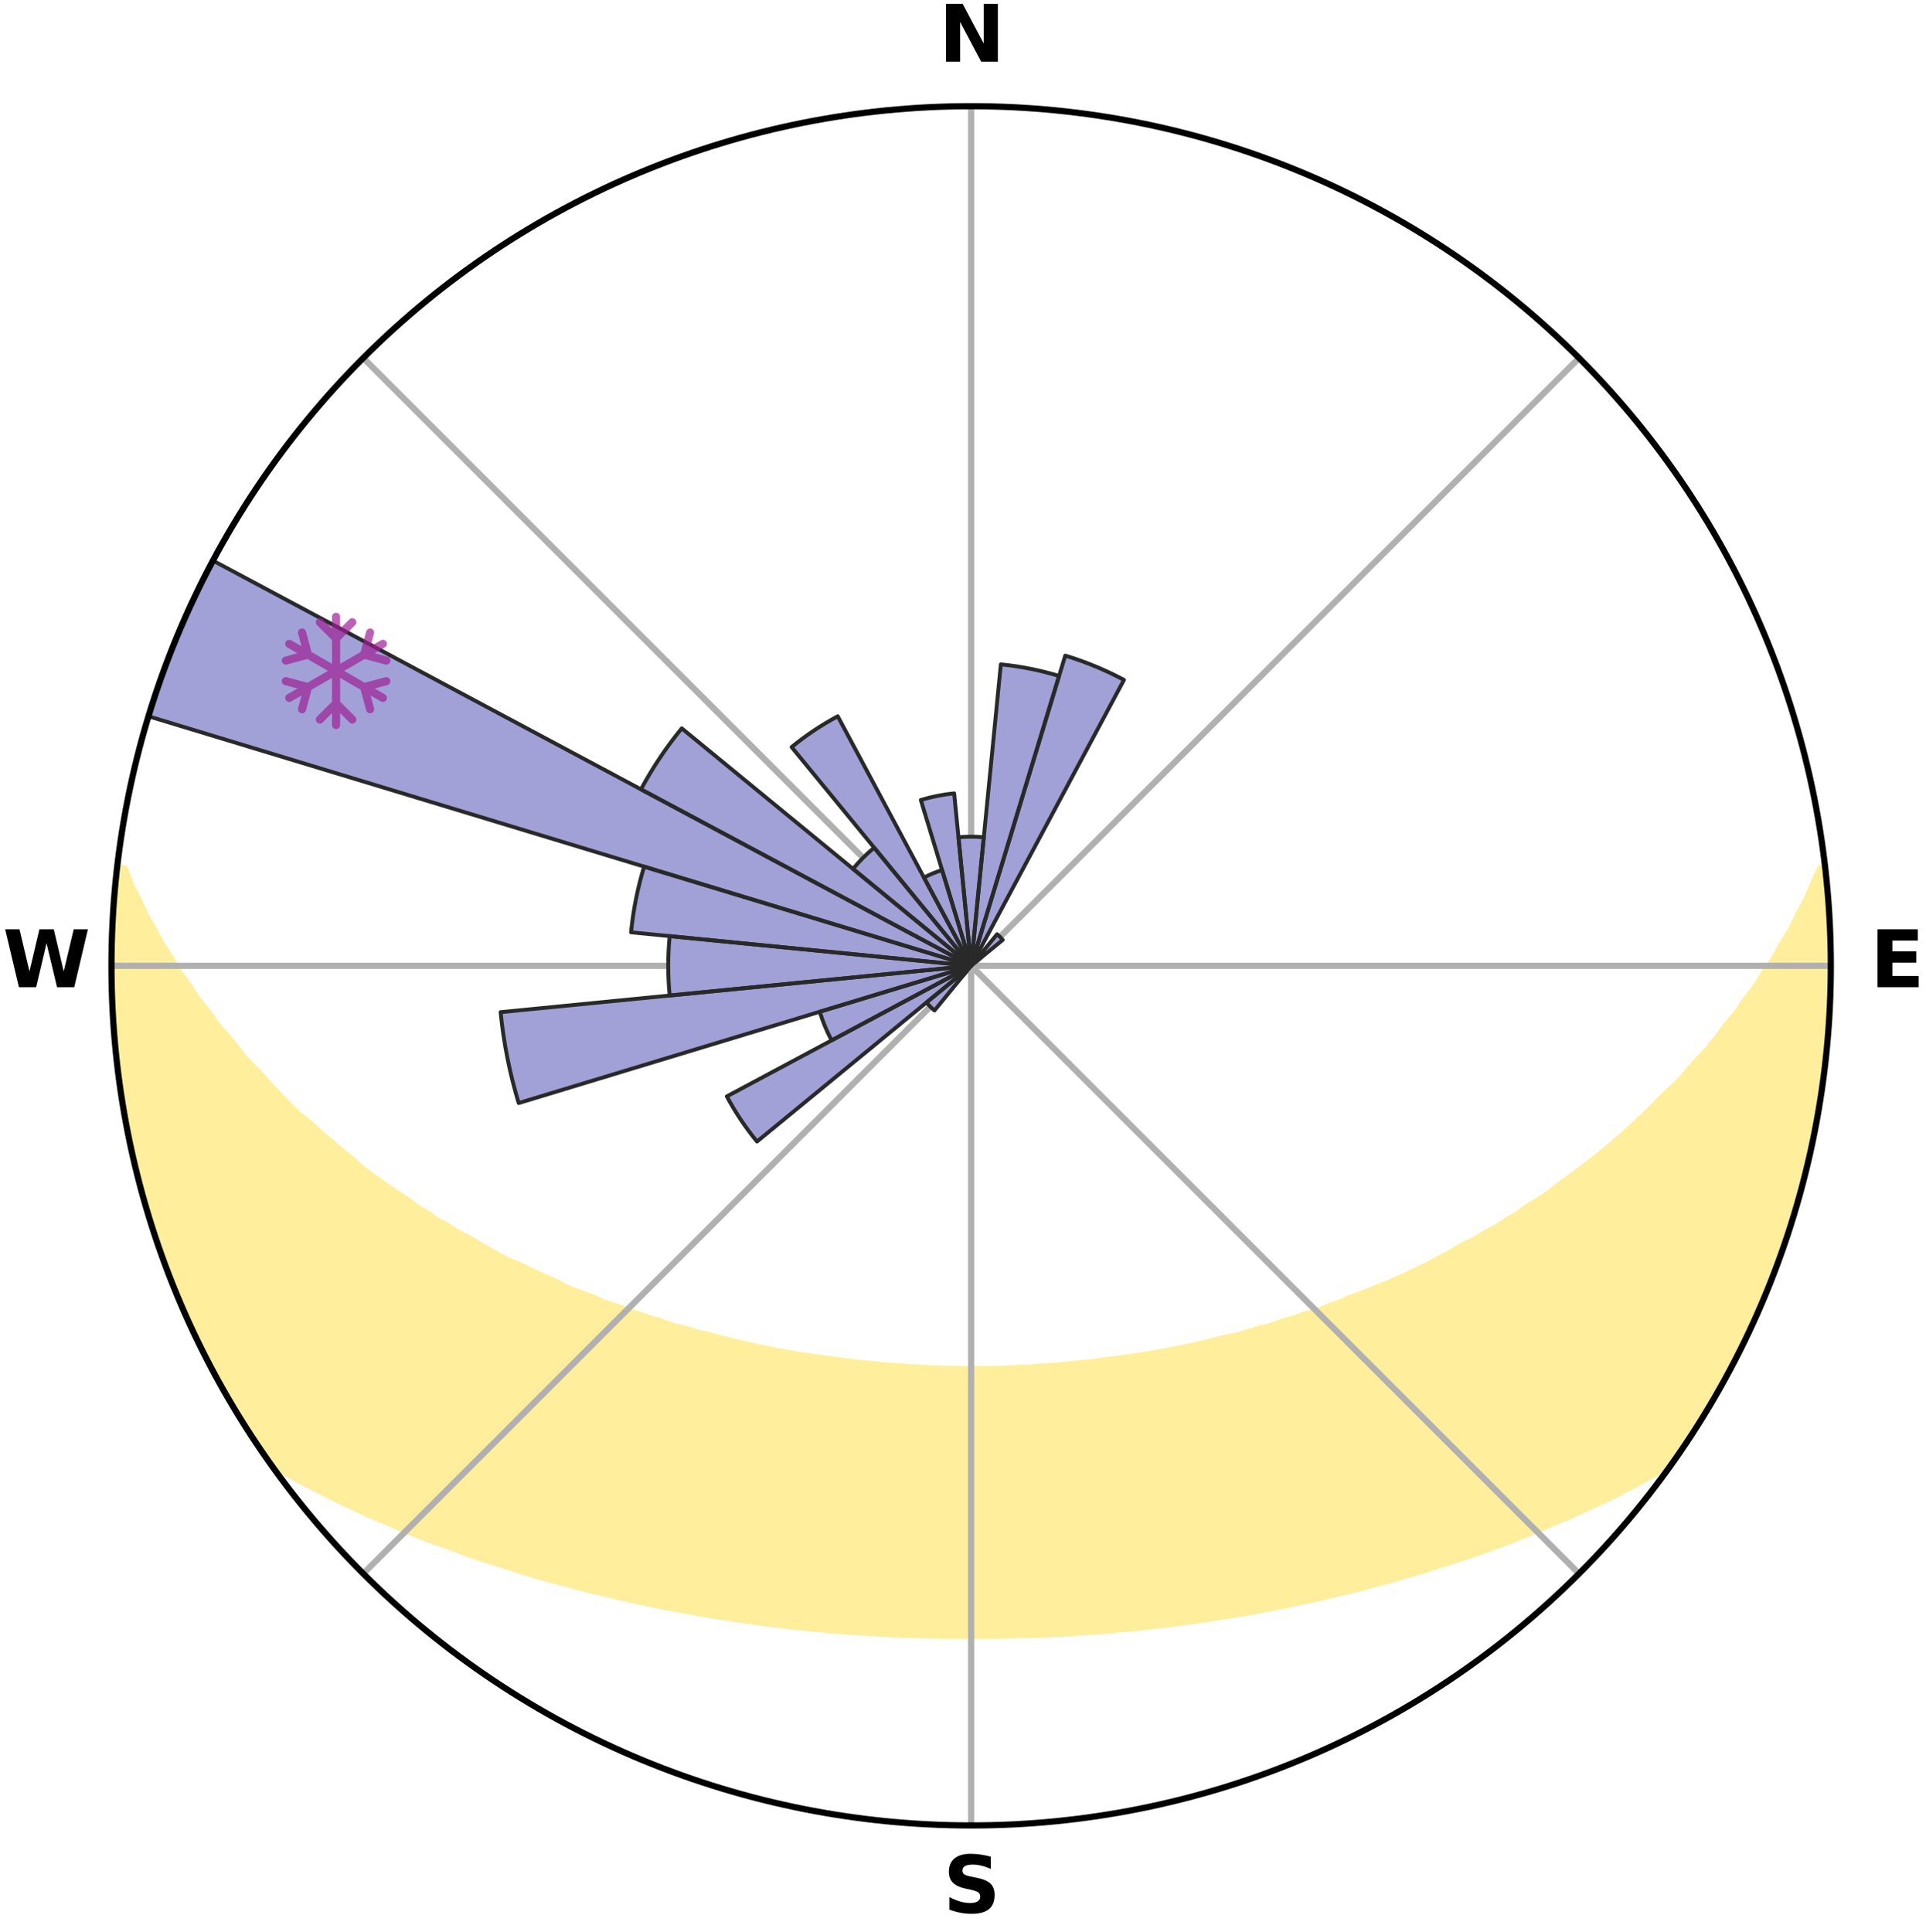 <?xml version="1.0" encoding="utf-8" standalone="no"?>
<!DOCTYPE svg PUBLIC "-//W3C//DTD SVG 1.1//EN"
  "http://www.w3.org/Graphics/SVG/1.1/DTD/svg11.dtd">
<svg xmlns:xlink="http://www.w3.org/1999/xlink" width="248.41pt" height="249.158pt" viewBox="0 0 248.41 249.158" xmlns="http://www.w3.org/2000/svg" version="1.1">
 <title>Ski Rose for Alvaneu</title>
 <defs>
  <style type="text/css">*{stroke-linejoin: round; stroke-linecap: butt}</style>
 </defs>
 <g id="figure_1">
  <g id="patch_1">
   <path d="M 0 249.158 
L 248.41 249.158 
L 248.41 0 
L 0 0 
z
" style="fill: #ffffff"/>
  </g>
  <g id="axes_1">
   <g id="patch_2">
    <path d="M 236.135 124.579 
C 236.135 110.018 233.267 95.599 227.695 82.147 
C 222.122 68.695 213.955 56.471 203.659 46.175 
C 193.363 35.879 181.139 27.711 167.687 22.139 
C 154.235 16.567 139.815 13.699 125.255 13.699 
C 110.694 13.699 96.275 16.567 82.823 22.139 
C 69.371 27.711 57.147 35.879 46.851 46.175 
C 36.555 56.471 28.387 68.695 22.815 82.147 
C 17.243 95.599 14.375 110.018 14.375 124.579 
C 14.375 139.14 17.243 153.559 22.815 167.011 
C 28.387 180.463 36.555 192.687 46.851 202.983 
C 57.147 213.279 69.371 221.447 82.823 227.019 
C 96.275 232.591 110.694 235.459 125.255 235.459 
C 139.815 235.459 154.235 232.591 167.687 227.019 
C 181.139 221.447 193.363 213.279 203.659 202.983 
C 213.955 192.687 222.122 180.463 227.695 167.011 
C 233.267 153.559 236.135 139.14 236.135 124.579 
M 125.255 124.579 
C 125.255 124.579 125.255 124.579 125.255 124.579 
C 125.255 124.579 125.255 124.579 125.255 124.579 
C 125.255 124.579 125.255 124.579 125.255 124.579 
C 125.255 124.579 125.255 124.579 125.255 124.579 
C 125.255 124.579 125.255 124.579 125.255 124.579 
C 125.255 124.579 125.255 124.579 125.255 124.579 
C 125.255 124.579 125.255 124.579 125.255 124.579 
C 125.255 124.579 125.255 124.579 125.255 124.579 
C 125.255 124.579 125.255 124.579 125.255 124.579 
C 125.255 124.579 125.255 124.579 125.255 124.579 
C 125.255 124.579 125.255 124.579 125.255 124.579 
C 125.255 124.579 125.255 124.579 125.255 124.579 
C 125.255 124.579 125.255 124.579 125.255 124.579 
C 125.255 124.579 125.255 124.579 125.255 124.579 
C 125.255 124.579 125.255 124.579 125.255 124.579 
C 125.255 124.579 125.255 124.579 125.255 124.579 
z
" style="fill: #ffffff"/>
   </g>
   <g id="PolyCollection_1">
    <defs>
     <path id="mccbfb35d51" d="M 235.364 -137.124 
L 234.821 -137.063 
L 233.891 -135.04 
L 233.078 -133.065 
L 232.005 -131.108 
L 231.083 -129.2 
L 229.911 -127.32 
L 228.905 -125.484 
L 227.655 -123.685 
L 226.58 -121.926 
L 225.264 -120.213 
L 224.127 -118.532 
L 222.753 -116.906 
L 221.562 -115.306 
L 220.347 -113.745 
L 218.901 -112.25 
L 217.64 -110.772 
L 216.359 -109.333 
L 214.856 -107.973 
L 213.539 -106.617 
L 212.206 -105.302 
L 210.858 -104.028 
L 209.496 -102.793 
L 208.122 -101.598 
L 206.737 -100.443 
L 205.342 -99.328 
L 203.938 -98.252 
L 202.527 -97.215 
L 201.111 -96.218 
L 199.872 -95.187 
L 198.444 -94.263 
L 197.015 -93.377 
L 195.758 -92.449 
L 194.325 -91.635 
L 193.061 -90.772 
L 191.628 -90.028 
L 190.361 -89.23 
L 188.932 -88.552 
L 187.665 -87.816 
L 186.399 -87.11 
L 185.133 -86.433 
L 183.868 -85.784 
L 182.606 -85.163 
L 181.347 -84.569 
L 180.092 -84.002 
L 178.841 -83.461 
L 177.595 -82.945 
L 176.356 -82.455 
L 175.123 -81.988 
L 173.897 -81.544 
L 172.792 -81.019 
L 171.578 -80.62 
L 170.48 -80.136 
L 169.28 -79.779 
L 168.09 -79.441 
L 167.005 -79.017 
L 165.831 -78.716 
L 164.756 -78.329 
L 163.685 -77.96 
L 162.536 -77.71 
L 161.477 -77.374 
L 160.421 -77.054 
L 159.371 -76.75 
L 158.258 -76.559 
L 157.221 -76.283 
L 156.189 -76.022 
L 155.163 -75.774 
L 154.141 -75.539 
L 153.126 -75.317 
L 152.116 -75.107 
L 151.111 -74.909 
L 150.113 -74.722 
L 149.12 -74.545 
L 148.132 -74.379 
L 147.151 -74.222 
L 146.174 -74.075 
L 145.204 -73.936 
L 144.238 -73.806 
L 143.278 -73.684 
L 142.322 -73.57 
L 141.391 -73.403 
L 140.443 -73.305 
L 139.499 -73.215 
L 138.56 -73.13 
L 137.626 -73.051 
L 136.704 -72.934 
L 135.775 -72.87 
L 134.85 -72.811 
L 133.927 -72.756 
L 133.012 -72.676 
L 132.093 -72.635 
L 131.177 -72.597 
L 130.265 -72.544 
L 129.352 -72.519 
L 128.44 -72.497 
L 127.53 -72.479 
L 126.62 -72.46 
L 125.71 -72.454 
L 124.8 -72.454 
L 123.89 -72.463 
L 122.98 -72.483 
L 122.07 -72.503 
L 121.158 -72.527 
L 120.245 -72.554 
L 119.334 -72.608 
L 118.418 -72.648 
L 117.5 -72.692 
L 116.585 -72.773 
L 115.664 -72.829 
L 114.739 -72.89 
L 113.81 -72.956 
L 112.89 -73.074 
L 111.956 -73.155 
L 111.018 -73.241 
L 110.075 -73.334 
L 109.128 -73.433 
L 108.198 -73.601 
L 107.244 -73.717 
L 106.285 -73.841 
L 105.32 -73.972 
L 104.351 -74.112 
L 103.376 -74.261 
L 102.396 -74.419 
L 101.41 -74.587 
L 100.418 -74.764 
L 99.421 -74.953 
L 98.418 -75.152 
L 97.41 -75.363 
L 96.396 -75.586 
L 95.377 -75.822 
L 94.352 -76.071 
L 93.322 -76.333 
L 92.286 -76.609 
L 91.246 -76.9 
L 90.127 -77.106 
L 89.074 -77.427 
L 88.016 -77.763 
L 86.869 -78.014 
L 85.8 -78.383 
L 84.727 -78.771 
L 83.555 -79.072 
L 82.473 -79.496 
L 81.285 -79.835 
L 80.193 -80.297 
L 78.99 -80.676 
L 77.779 -81.075 
L 76.677 -81.601 
L 75.453 -82.044 
L 74.222 -82.511 
L 72.985 -83.002 
L 71.874 -83.618 
L 70.629 -84.158 
L 69.38 -84.724 
L 68.126 -85.316 
L 66.87 -85.935 
L 65.462 -86.487 
L 64.198 -87.163 
L 62.934 -87.869 
L 61.669 -88.604 
L 60.406 -89.369 
L 58.979 -90.078 
L 57.716 -90.906 
L 56.287 -91.683 
L 55.03 -92.576 
L 53.601 -93.423 
L 52.354 -94.382 
L 50.931 -95.302 
L 49.513 -96.26 
L 48.099 -97.257 
L 46.69 -98.292 
L 45.481 -99.426 
L 44.09 -100.537 
L 42.709 -101.687 
L 41.339 -102.877 
L 39.982 -104.107 
L 38.437 -105.332 
L 37.107 -106.645 
L 35.793 -107.998 
L 34.496 -109.391 
L 33.219 -110.824 
L 31.756 -112.27 
L 30.52 -113.785 
L 29.307 -115.34 
L 27.91 -116.918 
L 26.748 -118.554 
L 25.405 -120.22 
L 24.3 -121.935 
L 23.018 -123.687 
L 21.977 -125.48 
L 20.766 -127.315 
L 19.8 -129.183 
L 18.674 -131.098 
L 17.799 -133.036 
L 16.785 -135.024 
L 16.036 -137.023 
L 15.126 -137.127 
L 15.126 -137.127 
L 14.907 -135.204 
L 14.786 -133.273 
L 14.584 -131.348 
L 14.529 -129.413 
L 14.506 -127.479 
L 14.404 -125.546 
L 14.446 -123.612 
L 14.521 -121.679 
L 14.517 -119.744 
L 14.583 -117.81 
L 14.825 -115.888 
L 14.919 -113.955 
L 15.151 -112.034 
L 15.335 -110.108 
L 15.703 -108.206 
L 15.927 -106.284 
L 16.279 -104.382 
L 16.66 -102.485 
L 17.072 -100.595 
L 17.512 -98.712 
L 17.983 -96.837 
L 18.483 -94.969 
L 19.014 -93.109 
L 19.574 -91.258 
L 20.165 -89.417 
L 20.787 -87.585 
L 21.438 -85.764 
L 22.121 -83.954 
L 22.836 -82.156 
L 23.581 -80.37 
L 24.36 -78.598 
L 25.241 -76.875 
L 26.087 -75.136 
L 26.966 -73.413 
L 27.817 -71.675 
L 28.772 -69.992 
L 29.75 -68.323 
L 30.757 -66.671 
L 31.748 -65.008 
L 32.795 -63.381 
L 33.877 -61.777 
L 35.143 -60.303 
L 36.944 -59.233 
L 38.773 -58.219 
L 40.615 -57.254 
L 42.471 -56.337 
L 44.27 -55.411 
L 46.128 -54.574 
L 47.93 -53.724 
L 49.789 -52.964 
L 51.587 -52.185 
L 53.381 -51.44 
L 55.171 -50.727 
L 57.003 -50.095 
L 58.78 -49.443 
L 60.509 -48.771 
L 62.275 -48.178 
L 64.032 -47.612 
L 65.782 -47.073 
L 67.484 -46.506 
L 69.218 -46.018 
L 70.91 -45.507 
L 72.626 -45.066 
L 74.301 -44.597 
L 75.972 -44.156 
L 77.661 -43.781 
L 79.313 -43.377 
L 80.961 -43 
L 82.598 -42.636 
L 84.231 -42.298 
L 85.853 -41.972 
L 87.471 -41.671 
L 89.079 -41.38 
L 90.664 -41.07 
L 92.261 -40.82 
L 93.848 -40.578 
L 95.417 -40.32 
L 96.994 -40.115 
L 98.552 -39.889 
L 100.114 -39.705 
L 101.663 -39.51 
L 103.216 -39.359 
L 104.755 -39.192 
L 106.296 -39.059 
L 107.827 -38.919 
L 109.355 -38.793 
L 110.884 -38.702 
L 112.405 -38.601 
L 113.924 -38.512 
L 115.441 -38.446 
L 116.955 -38.381 
L 118.467 -38.329 
L 119.977 -38.289 
L 121.486 -38.261 
L 122.994 -38.252 
L 124.501 -38.245 
L 126.008 -38.244 
L 127.515 -38.249 
L 129.023 -38.266 
L 130.532 -38.294 
L 132.042 -38.334 
L 133.554 -38.387 
L 135.07 -38.435 
L 136.586 -38.511 
L 138.105 -38.599 
L 139.626 -38.701 
L 141.153 -38.8 
L 142.681 -38.926 
L 144.213 -39.067 
L 145.754 -39.192 
L 147.294 -39.36 
L 148.844 -39.518 
L 150.393 -39.714 
L 151.957 -39.89 
L 153.516 -40.116 
L 155.089 -40.329 
L 156.658 -40.587 
L 158.248 -40.822 
L 159.841 -41.08 
L 161.446 -41.346 
L 163.037 -41.673 
L 164.652 -41.982 
L 166.277 -42.301 
L 167.906 -42.647 
L 169.547 -43.003 
L 171.191 -43.388 
L 172.846 -43.785 
L 174.536 -44.16 
L 176.202 -44.608 
L 177.88 -45.071 
L 179.597 -45.511 
L 181.284 -46.029 
L 183.018 -46.517 
L 184.724 -47.078 
L 186.473 -47.617 
L 188.231 -48.183 
L 189.996 -48.777 
L 191.769 -49.399 
L 193.548 -50.05 
L 195.333 -50.732 
L 197.123 -51.445 
L 198.917 -52.191 
L 200.715 -52.97 
L 202.568 -53.734 
L 204.37 -54.584 
L 206.233 -55.417 
L 208.09 -56.295 
L 209.883 -57.263 
L 211.73 -58.225 
L 213.554 -59.241 
L 215.359 -60.308 
L 216.627 -61.781 
L 217.699 -63.392 
L 218.765 -65.006 
L 219.75 -66.673 
L 220.784 -68.308 
L 221.677 -70.026 
L 222.642 -71.702 
L 223.549 -73.41 
L 224.409 -75.143 
L 225.308 -76.856 
L 226.089 -78.626 
L 226.888 -80.388 
L 227.682 -82.153 
L 228.354 -83.967 
L 229.044 -85.774 
L 229.687 -87.598 
L 230.384 -89.403 
L 230.942 -91.256 
L 231.566 -93.088 
L 232.088 -94.951 
L 232.511 -96.841 
L 233.059 -98.698 
L 233.393 -100.605 
L 233.857 -102.484 
L 234.255 -104.377 
L 234.465 -106.304 
L 234.81 -108.206 
L 235.116 -110.116 
L 235.367 -112.033 
L 235.597 -113.954 
L 235.789 -115.88 
L 235.762 -117.82 
L 235.879 -119.749 
L 235.954 -121.68 
L 236 -123.613 
L 236.011 -125.546 
L 235.983 -127.479 
L 235.926 -129.411 
L 235.836 -131.342 
L 235.713 -133.272 
L 235.551 -135.199 
L 235.364 -137.124 
z
" style="stroke: #ffee9c"/>
    </defs>
    <g clip-path="url(#p66d7468011)">
     <use xlink:href="#mccbfb35d51" x="0" y="249.158" style="fill: #ffee9c; stroke: #ffee9c"/>
    </g>
   </g>
   <g id="matplotlib.axis_1">
    <g id="xtick_1">
     <g id="line2d_1">
      <path d="M 125.255 124.579 
L 125.255 13.699 
" clip-path="url(#p66d7468011)" style="fill: none; stroke: #b0b0b0; stroke-width: 0.8; stroke-linecap: square"/>
     </g>
     <g id="text_1">
      <!-- N -->
      <g transform="translate(121.07 7.958) scale(0.1 -0.1)">
       <defs>
        <path id="DejaVuSans-Bold-4e" d="M 588 4666 
L 1931 4666 
L 3628 1466 
L 3628 4666 
L 4769 4666 
L 4769 0 
L 3425 0 
L 1728 3200 
L 1728 0 
L 588 0 
L 588 4666 
z
" transform="scale(0.016)"/>
       </defs>
       <use xlink:href="#DejaVuSans-Bold-4e"/>
      </g>
     </g>
    </g>
    <g id="xtick_2">
     <g id="line2d_2">
      <path d="M 125.255 124.579 
L 203.659 46.175 
" clip-path="url(#p66d7468011)" style="fill: none; stroke: #b0b0b0; stroke-width: 0.8; stroke-linecap: square"/>
     </g>
    </g>
    <g id="xtick_3">
     <g id="line2d_3">
      <path d="M 125.255 124.579 
L 236.135 124.579 
" clip-path="url(#p66d7468011)" style="fill: none; stroke: #b0b0b0; stroke-width: 0.8; stroke-linecap: square"/>
     </g>
     <g id="text_2">
      <!-- E -->
      <g transform="translate(241.219 127.338) scale(0.1 -0.1)">
       <defs>
        <path id="DejaVuSans-Bold-45" d="M 588 4666 
L 3834 4666 
L 3834 3756 
L 1791 3756 
L 1791 2888 
L 3713 2888 
L 3713 1978 
L 1791 1978 
L 1791 909 
L 3903 909 
L 3903 0 
L 588 0 
L 588 4666 
z
" transform="scale(0.016)"/>
       </defs>
       <use xlink:href="#DejaVuSans-Bold-45"/>
      </g>
     </g>
    </g>
    <g id="xtick_4">
     <g id="line2d_4">
      <path d="M 125.255 124.579 
L 203.659 202.983 
" clip-path="url(#p66d7468011)" style="fill: none; stroke: #b0b0b0; stroke-width: 0.8; stroke-linecap: square"/>
     </g>
    </g>
    <g id="xtick_5">
     <g id="line2d_5">
      <path d="M 125.255 124.579 
L 125.255 235.459 
" clip-path="url(#p66d7468011)" style="fill: none; stroke: #b0b0b0; stroke-width: 0.8; stroke-linecap: square"/>
     </g>
     <g id="text_3">
      <!-- S -->
      <g transform="translate(121.654 246.718) scale(0.1 -0.1)">
       <defs>
        <path id="DejaVuSans-Bold-53" d="M 3834 4519 
L 3834 3531 
Q 3450 3703 3084 3790 
Q 2719 3878 2394 3878 
Q 1963 3878 1756 3759 
Q 1550 3641 1550 3391 
Q 1550 3203 1689 3098 
Q 1828 2994 2194 2919 
L 2706 2816 
Q 3484 2659 3812 2340 
Q 4141 2022 4141 1434 
Q 4141 663 3683 286 
Q 3225 -91 2284 -91 
Q 1841 -91 1394 -6 
Q 947 78 500 244 
L 500 1259 
Q 947 1022 1364 901 
Q 1781 781 2169 781 
Q 2563 781 2772 912 
Q 2981 1044 2981 1288 
Q 2981 1506 2839 1625 
Q 2697 1744 2272 1838 
L 1806 1941 
Q 1106 2091 782 2419 
Q 459 2747 459 3303 
Q 459 4000 909 4375 
Q 1359 4750 2203 4750 
Q 2588 4750 2994 4692 
Q 3400 4634 3834 4519 
z
" transform="scale(0.016)"/>
       </defs>
       <use xlink:href="#DejaVuSans-Bold-53"/>
      </g>
     </g>
    </g>
    <g id="xtick_6">
     <g id="line2d_6">
      <path d="M 125.255 124.579 
L 46.851 202.983 
" clip-path="url(#p66d7468011)" style="fill: none; stroke: #b0b0b0; stroke-width: 0.8; stroke-linecap: square"/>
     </g>
    </g>
    <g id="xtick_7">
     <g id="line2d_7">
      <path d="M 125.255 124.579 
L 14.375 124.579 
" clip-path="url(#p66d7468011)" style="fill: none; stroke: #b0b0b0; stroke-width: 0.8; stroke-linecap: square"/>
     </g>
     <g id="text_4">
      <!-- W -->
      <g transform="translate(0.36 127.338) scale(0.1 -0.1)">
       <defs>
        <path id="DejaVuSans-Bold-57" d="M 191 4666 
L 1344 4666 
L 2150 1275 
L 2950 4666 
L 4109 4666 
L 4909 1275 
L 5716 4666 
L 6859 4666 
L 5759 0 
L 4372 0 
L 3525 3547 
L 2688 0 
L 1300 0 
L 191 4666 
z
" transform="scale(0.016)"/>
       </defs>
       <use xlink:href="#DejaVuSans-Bold-57"/>
      </g>
     </g>
    </g>
    <g id="xtick_8">
     <g id="line2d_8">
      <path d="M 125.255 124.579 
L 46.851 46.175 
" clip-path="url(#p66d7468011)" style="fill: none; stroke: #b0b0b0; stroke-width: 0.8; stroke-linecap: square"/>
     </g>
    </g>
   </g>
   <g id="matplotlib.axis_2"/>
   <g id="patch_3">
    <path d="M 125.255 124.579 
C 125.255 124.579 125.255 124.579 125.255 124.579 
C 125.255 124.579 125.255 124.579 125.255 124.579 
L 125.255 124.579 
C 125.255 124.579 125.255 124.579 125.255 124.579 
C 125.255 124.579 125.255 124.579 125.255 124.579 
z
" clip-path="url(#p66d7468011)" style="fill: #d9d9d9"/>
   </g>
   <g id="patch_4">
    <path d="M 125.255 124.579 
C 125.255 124.579 125.255 124.579 125.255 124.579 
C 125.255 124.579 125.255 124.579 125.255 124.579 
L 125.255 124.579 
C 125.255 124.579 125.255 124.579 125.255 124.579 
C 125.255 124.579 125.255 124.579 125.255 124.579 
z
" clip-path="url(#p66d7468011)" style="fill: #d9d9d9"/>
   </g>
   <g id="patch_5">
    <path d="M 125.255 124.579 
C 125.255 124.579 125.255 124.579 125.255 124.579 
C 125.255 124.579 125.255 124.579 125.255 124.579 
L 125.255 124.579 
C 125.255 124.579 125.255 124.579 125.255 124.579 
C 125.255 124.579 125.255 124.579 125.255 124.579 
z
" clip-path="url(#p66d7468011)" style="fill: #d9d9d9"/>
   </g>
   <g id="patch_6">
    <path d="M 125.255 124.579 
C 125.255 124.579 125.255 124.579 125.255 124.579 
C 125.255 124.579 125.255 124.579 125.255 124.579 
L 125.255 124.579 
C 125.255 124.579 125.255 124.579 125.255 124.579 
C 125.255 124.579 125.255 124.579 125.255 124.579 
z
" clip-path="url(#p66d7468011)" style="fill: #d9d9d9"/>
   </g>
   <g id="patch_7">
    <path d="M 125.255 124.579 
C 125.255 124.579 125.255 124.579 125.255 124.579 
C 125.255 124.579 125.255 124.579 125.255 124.579 
L 125.255 124.579 
C 125.255 124.579 125.255 124.579 125.255 124.579 
C 125.255 124.579 125.255 124.579 125.255 124.579 
z
" clip-path="url(#p66d7468011)" style="fill: #d9d9d9"/>
   </g>
   <g id="patch_8">
    <path d="M 125.255 124.579 
C 125.255 124.579 125.255 124.579 125.255 124.579 
C 125.255 124.579 125.255 124.579 125.255 124.579 
L 125.255 124.579 
C 125.255 124.579 125.255 124.579 125.255 124.579 
C 125.255 124.579 125.255 124.579 125.255 124.579 
z
" clip-path="url(#p66d7468011)" style="fill: #d9d9d9"/>
   </g>
   <g id="patch_9">
    <path d="M 125.255 124.579 
C 125.255 124.579 125.255 124.579 125.255 124.579 
C 125.255 124.579 125.255 124.579 125.255 124.579 
L 125.255 124.579 
C 125.255 124.579 125.255 124.579 125.255 124.579 
C 125.255 124.579 125.255 124.579 125.255 124.579 
z
" clip-path="url(#p66d7468011)" style="fill: #d9d9d9"/>
   </g>
   <g id="patch_10">
    <path d="M 125.255 124.579 
C 125.255 124.579 125.255 124.579 125.255 124.579 
C 125.255 124.579 125.255 124.579 125.255 124.579 
L 125.255 124.579 
C 125.255 124.579 125.255 124.579 125.255 124.579 
C 125.255 124.579 125.255 124.579 125.255 124.579 
z
" clip-path="url(#p66d7468011)" style="fill: #d9d9d9"/>
   </g>
   <g id="patch_11">
    <path d="M 125.255 124.579 
C 125.255 124.579 125.255 124.579 125.255 124.579 
C 125.255 124.579 125.255 124.579 125.255 124.579 
L 125.255 124.579 
C 125.255 124.579 125.255 124.579 125.255 124.579 
C 125.255 124.579 125.255 124.579 125.255 124.579 
z
" clip-path="url(#p66d7468011)" style="fill: #d9d9d9"/>
   </g>
   <g id="patch_12">
    <path d="M 125.255 124.579 
C 125.255 124.579 125.255 124.579 125.255 124.579 
C 125.255 124.579 125.255 124.579 125.255 124.579 
L 125.255 124.579 
C 125.255 124.579 125.255 124.579 125.255 124.579 
C 125.255 124.579 125.255 124.579 125.255 124.579 
z
" clip-path="url(#p66d7468011)" style="fill: #d9d9d9"/>
   </g>
   <g id="patch_13">
    <path d="M 125.255 124.579 
C 125.255 124.579 125.255 124.579 125.255 124.579 
C 125.255 124.579 125.255 124.579 125.255 124.579 
L 125.255 124.579 
C 125.255 124.579 125.255 124.579 125.255 124.579 
C 125.255 124.579 125.255 124.579 125.255 124.579 
z
" clip-path="url(#p66d7468011)" style="fill: #d9d9d9"/>
   </g>
   <g id="patch_14">
    <path d="M 125.255 124.579 
C 125.255 124.579 125.255 124.579 125.255 124.579 
C 125.255 124.579 125.255 124.579 125.255 124.579 
L 125.255 124.579 
C 125.255 124.579 125.255 124.579 125.255 124.579 
C 125.255 124.579 125.255 124.579 125.255 124.579 
z
" clip-path="url(#p66d7468011)" style="fill: #d9d9d9"/>
   </g>
   <g id="patch_15">
    <path d="M 125.255 124.579 
C 125.255 124.579 125.255 124.579 125.255 124.579 
C 125.255 124.579 125.255 124.579 125.255 124.579 
L 125.255 124.579 
C 125.255 124.579 125.255 124.579 125.255 124.579 
C 125.255 124.579 125.255 124.579 125.255 124.579 
z
" clip-path="url(#p66d7468011)" style="fill: #d9d9d9"/>
   </g>
   <g id="patch_16">
    <path d="M 125.255 124.579 
C 125.255 124.579 125.255 124.579 125.255 124.579 
C 125.255 124.579 125.255 124.579 125.255 124.579 
L 125.255 124.579 
C 125.255 124.579 125.255 124.579 125.255 124.579 
C 125.255 124.579 125.255 124.579 125.255 124.579 
z
" clip-path="url(#p66d7468011)" style="fill: #d9d9d9"/>
   </g>
   <g id="patch_17">
    <path d="M 125.255 124.579 
C 125.255 124.579 125.255 124.579 125.255 124.579 
C 125.255 124.579 125.255 124.579 125.255 124.579 
L 125.255 124.579 
C 125.255 124.579 125.255 124.579 125.255 124.579 
C 125.255 124.579 125.255 124.579 125.255 124.579 
z
" clip-path="url(#p66d7468011)" style="fill: #d9d9d9"/>
   </g>
   <g id="patch_18">
    <path d="M 125.255 124.579 
C 125.255 124.579 125.255 124.579 125.255 124.579 
C 125.255 124.579 125.255 124.579 125.255 124.579 
L 125.255 124.579 
C 125.255 124.579 125.255 124.579 125.255 124.579 
C 125.255 124.579 125.255 124.579 125.255 124.579 
z
" clip-path="url(#p66d7468011)" style="fill: #d9d9d9"/>
   </g>
   <g id="patch_19">
    <path d="M 125.255 124.579 
C 125.255 124.579 125.255 124.579 125.255 124.579 
C 125.255 124.579 125.255 124.579 125.255 124.579 
L 125.255 124.579 
C 125.255 124.579 125.255 124.579 125.255 124.579 
C 125.255 124.579 125.255 124.579 125.255 124.579 
z
" clip-path="url(#p66d7468011)" style="fill: #d9d9d9"/>
   </g>
   <g id="patch_20">
    <path d="M 125.255 124.579 
C 125.255 124.579 125.255 124.579 125.255 124.579 
C 125.255 124.579 125.255 124.579 125.255 124.579 
L 125.255 124.579 
C 125.255 124.579 125.255 124.579 125.255 124.579 
C 125.255 124.579 125.255 124.579 125.255 124.579 
z
" clip-path="url(#p66d7468011)" style="fill: #d9d9d9"/>
   </g>
   <g id="patch_21">
    <path d="M 125.255 124.579 
C 125.255 124.579 125.255 124.579 125.255 124.579 
C 125.255 124.579 125.255 124.579 125.255 124.579 
L 125.255 124.579 
C 125.255 124.579 125.255 124.579 125.255 124.579 
C 125.255 124.579 125.255 124.579 125.255 124.579 
z
" clip-path="url(#p66d7468011)" style="fill: #d9d9d9"/>
   </g>
   <g id="patch_22">
    <path d="M 125.255 124.579 
C 125.255 124.579 125.255 124.579 125.255 124.579 
C 125.255 124.579 125.255 124.579 125.255 124.579 
L 125.255 124.579 
C 125.255 124.579 125.255 124.579 125.255 124.579 
C 125.255 124.579 125.255 124.579 125.255 124.579 
z
" clip-path="url(#p66d7468011)" style="fill: #d9d9d9"/>
   </g>
   <g id="patch_23">
    <path d="M 125.255 124.579 
C 125.255 124.579 125.255 124.579 125.255 124.579 
C 125.255 124.579 125.255 124.579 125.255 124.579 
L 125.255 124.579 
C 125.255 124.579 125.255 124.579 125.255 124.579 
C 125.255 124.579 125.255 124.579 125.255 124.579 
z
" clip-path="url(#p66d7468011)" style="fill: #d9d9d9"/>
   </g>
   <g id="patch_24">
    <path d="M 125.255 124.579 
C 125.255 124.579 125.255 124.579 125.255 124.579 
C 125.255 124.579 125.255 124.579 125.255 124.579 
L 125.255 124.579 
C 125.255 124.579 125.255 124.579 125.255 124.579 
C 125.255 124.579 125.255 124.579 125.255 124.579 
z
" clip-path="url(#p66d7468011)" style="fill: #d9d9d9"/>
   </g>
   <g id="patch_25">
    <path d="M 125.255 124.579 
C 125.255 124.579 125.255 124.579 125.255 124.579 
C 125.255 124.579 125.255 124.579 125.255 124.579 
L 125.255 124.579 
C 125.255 124.579 125.255 124.579 125.255 124.579 
C 125.255 124.579 125.255 124.579 125.255 124.579 
z
" clip-path="url(#p66d7468011)" style="fill: #d9d9d9"/>
   </g>
   <g id="patch_26">
    <path d="M 125.255 124.579 
C 125.255 124.579 125.255 124.579 125.255 124.579 
C 125.255 124.579 125.255 124.579 125.255 124.579 
L 125.255 124.579 
C 125.255 124.579 125.255 124.579 125.255 124.579 
C 125.255 124.579 125.255 124.579 125.255 124.579 
z
" clip-path="url(#p66d7468011)" style="fill: #d9d9d9"/>
   </g>
   <g id="patch_27">
    <path d="M 125.255 124.579 
C 125.255 124.579 125.255 124.579 125.255 124.579 
C 125.255 124.579 125.255 124.579 125.255 124.579 
L 125.255 124.579 
C 125.255 124.579 125.255 124.579 125.255 124.579 
C 125.255 124.579 125.255 124.579 125.255 124.579 
z
" clip-path="url(#p66d7468011)" style="fill: #d9d9d9"/>
   </g>
   <g id="patch_28">
    <path d="M 125.255 124.579 
C 125.255 124.579 125.255 124.579 125.255 124.579 
C 125.255 124.579 125.255 124.579 125.255 124.579 
L 125.255 124.579 
C 125.255 124.579 125.255 124.579 125.255 124.579 
C 125.255 124.579 125.255 124.579 125.255 124.579 
z
" clip-path="url(#p66d7468011)" style="fill: #d9d9d9"/>
   </g>
   <g id="patch_29">
    <path d="M 125.255 124.579 
C 125.255 124.579 125.255 124.579 125.255 124.579 
C 125.255 124.579 125.255 124.579 125.255 124.579 
L 125.255 124.579 
C 125.255 124.579 125.255 124.579 125.255 124.579 
C 125.255 124.579 125.255 124.579 125.255 124.579 
z
" clip-path="url(#p66d7468011)" style="fill: #d9d9d9"/>
   </g>
   <g id="patch_30">
    <path d="M 125.255 124.579 
C 125.255 124.579 125.255 124.579 125.255 124.579 
C 125.255 124.579 125.255 124.579 125.255 124.579 
L 125.255 124.579 
C 125.255 124.579 125.255 124.579 125.255 124.579 
C 125.255 124.579 125.255 124.579 125.255 124.579 
z
" clip-path="url(#p66d7468011)" style="fill: #d9d9d9"/>
   </g>
   <g id="patch_31">
    <path d="M 125.255 124.579 
C 125.255 124.579 125.255 124.579 125.255 124.579 
C 125.255 124.579 125.255 124.579 125.255 124.579 
L 125.255 124.579 
C 125.255 124.579 125.255 124.579 125.255 124.579 
C 125.255 124.579 125.255 124.579 125.255 124.579 
z
" clip-path="url(#p66d7468011)" style="fill: #d9d9d9"/>
   </g>
   <g id="patch_32">
    <path d="M 125.255 124.579 
C 125.255 124.579 125.255 124.579 125.255 124.579 
C 125.255 124.579 125.255 124.579 125.255 124.579 
L 125.255 124.579 
C 125.255 124.579 125.255 124.579 125.255 124.579 
C 125.255 124.579 125.255 124.579 125.255 124.579 
z
" clip-path="url(#p66d7468011)" style="fill: #d9d9d9"/>
   </g>
   <g id="patch_33">
    <path d="M 125.255 124.579 
C 125.255 124.579 125.255 124.579 125.255 124.579 
C 125.255 124.579 125.255 124.579 125.255 124.579 
L 125.255 124.579 
C 125.255 124.579 125.255 124.579 125.255 124.579 
C 125.255 124.579 125.255 124.579 125.255 124.579 
z
" clip-path="url(#p66d7468011)" style="fill: #d9d9d9"/>
   </g>
   <g id="patch_34">
    <path d="M 125.255 124.579 
C 125.255 124.579 125.255 124.579 125.255 124.579 
C 125.255 124.579 125.255 124.579 125.255 124.579 
L 125.255 124.579 
C 125.255 124.579 125.255 124.579 125.255 124.579 
C 125.255 124.579 125.255 124.579 125.255 124.579 
z
" clip-path="url(#p66d7468011)" style="fill: #d9d9d9"/>
   </g>
   <g id="patch_35">
    <path d="M 125.255 124.579 
C 125.255 124.579 125.255 124.579 125.255 124.579 
C 125.255 124.579 125.255 124.579 125.255 124.579 
L 126.888 108 
C 126.345 107.947 125.8 107.92 125.255 107.92 
C 124.71 107.92 124.165 107.947 123.622 108 
z
" clip-path="url(#p66d7468011)" style="fill: #a1a1d8"/>
   </g>
   <g id="patch_36">
    <path d="M 125.255 124.579 
C 125.255 124.579 125.255 124.579 125.255 124.579 
C 125.255 124.579 125.255 124.579 125.255 124.579 
L 136.596 87.192 
C 135.372 86.821 134.131 86.51 132.877 86.261 
C 131.623 86.011 130.357 85.823 129.084 85.698 
z
" clip-path="url(#p66d7468011)" style="fill: #a1a1d8"/>
   </g>
   <g id="patch_37">
    <path d="M 125.255 124.579 
C 125.255 124.579 125.255 124.579 125.255 124.579 
C 125.255 124.579 125.255 124.579 125.255 124.579 
L 144.966 87.702 
C 143.759 87.057 142.521 86.472 141.256 85.948 
C 139.992 85.424 138.703 84.963 137.393 84.566 
z
" clip-path="url(#p66d7468011)" style="fill: #a1a1d8"/>
   </g>
   <g id="patch_38">
    <path d="M 125.255 124.579 
C 125.255 124.579 125.255 124.579 125.255 124.579 
C 125.255 124.579 125.255 124.579 125.255 124.579 
L 125.255 124.579 
C 125.255 124.579 125.255 124.579 125.255 124.579 
C 125.255 124.579 125.255 124.579 125.255 124.579 
z
" clip-path="url(#p66d7468011)" style="fill: #a1a1d8"/>
   </g>
   <g id="patch_39">
    <path d="M 125.255 124.579 
C 125.255 124.579 125.255 124.579 125.255 124.579 
C 125.255 124.579 125.255 124.579 125.255 124.579 
L 129.327 121.237 
C 129.218 121.104 129.102 120.976 128.98 120.854 
C 128.858 120.732 128.73 120.616 128.597 120.507 
z
" clip-path="url(#p66d7468011)" style="fill: #a1a1d8"/>
   </g>
   <g id="patch_40">
    <path d="M 125.255 124.579 
C 125.255 124.579 125.255 124.579 125.255 124.579 
C 125.255 124.579 125.255 124.579 125.255 124.579 
L 125.255 124.579 
C 125.255 124.579 125.255 124.579 125.255 124.579 
C 125.255 124.579 125.255 124.579 125.255 124.579 
z
" clip-path="url(#p66d7468011)" style="fill: #a1a1d8"/>
   </g>
   <g id="patch_41">
    <path d="M 125.255 124.579 
C 125.255 124.579 125.255 124.579 125.255 124.579 
C 125.255 124.579 125.255 124.579 125.255 124.579 
L 125.255 124.579 
C 125.255 124.579 125.255 124.579 125.255 124.579 
C 125.255 124.579 125.255 124.579 125.255 124.579 
z
" clip-path="url(#p66d7468011)" style="fill: #a1a1d8"/>
   </g>
   <g id="patch_42">
    <path d="M 125.255 124.579 
C 125.255 124.579 125.255 124.579 125.255 124.579 
C 125.255 124.579 125.255 124.579 125.255 124.579 
L 125.255 124.579 
C 125.255 124.579 125.255 124.579 125.255 124.579 
C 125.255 124.579 125.255 124.579 125.255 124.579 
z
" clip-path="url(#p66d7468011)" style="fill: #a1a1d8"/>
   </g>
   <g id="patch_43">
    <path d="M 125.255 124.579 
C 125.255 124.579 125.255 124.579 125.255 124.579 
C 125.255 124.579 125.255 124.579 125.255 124.579 
L 125.255 124.579 
C 125.255 124.579 125.255 124.579 125.255 124.579 
C 125.255 124.579 125.255 124.579 125.255 124.579 
z
" clip-path="url(#p66d7468011)" style="fill: #a1a1d8"/>
   </g>
   <g id="patch_44">
    <path d="M 125.255 124.579 
C 125.255 124.579 125.255 124.579 125.255 124.579 
C 125.255 124.579 125.255 124.579 125.255 124.579 
L 125.255 124.579 
C 125.255 124.579 125.255 124.579 125.255 124.579 
C 125.255 124.579 125.255 124.579 125.255 124.579 
z
" clip-path="url(#p66d7468011)" style="fill: #a1a1d8"/>
   </g>
   <g id="patch_45">
    <path d="M 125.255 124.579 
C 125.255 124.579 125.255 124.579 125.255 124.579 
C 125.255 124.579 125.255 124.579 125.255 124.579 
L 125.255 124.579 
C 125.255 124.579 125.255 124.579 125.255 124.579 
C 125.255 124.579 125.255 124.579 125.255 124.579 
z
" clip-path="url(#p66d7468011)" style="fill: #a1a1d8"/>
   </g>
   <g id="patch_46">
    <path d="M 125.255 124.579 
C 125.255 124.579 125.255 124.579 125.255 124.579 
C 125.255 124.579 125.255 124.579 125.255 124.579 
L 125.255 124.579 
C 125.255 124.579 125.255 124.579 125.255 124.579 
C 125.255 124.579 125.255 124.579 125.255 124.579 
z
" clip-path="url(#p66d7468011)" style="fill: #a1a1d8"/>
   </g>
   <g id="patch_47">
    <path d="M 125.255 124.579 
C 125.255 124.579 125.255 124.579 125.255 124.579 
C 125.255 124.579 125.255 124.579 125.255 124.579 
L 125.255 124.579 
C 125.255 124.579 125.255 124.579 125.255 124.579 
C 125.255 124.579 125.255 124.579 125.255 124.579 
z
" clip-path="url(#p66d7468011)" style="fill: #a1a1d8"/>
   </g>
   <g id="patch_48">
    <path d="M 125.255 124.579 
C 125.255 124.579 125.255 124.579 125.255 124.579 
C 125.255 124.579 125.255 124.579 125.255 124.579 
L 125.255 124.579 
C 125.255 124.579 125.255 124.579 125.255 124.579 
C 125.255 124.579 125.255 124.579 125.255 124.579 
z
" clip-path="url(#p66d7468011)" style="fill: #a1a1d8"/>
   </g>
   <g id="patch_49">
    <path d="M 125.255 124.579 
C 125.255 124.579 125.255 124.579 125.255 124.579 
C 125.255 124.579 125.255 124.579 125.255 124.579 
L 125.255 124.579 
C 125.255 124.579 125.255 124.579 125.255 124.579 
C 125.255 124.579 125.255 124.579 125.255 124.579 
z
" clip-path="url(#p66d7468011)" style="fill: #a1a1d8"/>
   </g>
   <g id="patch_50">
    <path d="M 125.255 124.579 
C 125.255 124.579 125.255 124.579 125.255 124.579 
C 125.255 124.579 125.255 124.579 125.255 124.579 
L 125.255 124.579 
C 125.255 124.579 125.255 124.579 125.255 124.579 
C 125.255 124.579 125.255 124.579 125.255 124.579 
z
" clip-path="url(#p66d7468011)" style="fill: #a1a1d8"/>
   </g>
   <g id="patch_51">
    <path d="M 125.255 124.579 
C 125.255 124.579 125.255 124.579 125.255 124.579 
C 125.255 124.579 125.255 124.579 125.255 124.579 
L 125.255 124.579 
C 125.255 124.579 125.255 124.579 125.255 124.579 
C 125.255 124.579 125.255 124.579 125.255 124.579 
z
" clip-path="url(#p66d7468011)" style="fill: #a1a1d8"/>
   </g>
   <g id="patch_52">
    <path d="M 125.255 124.579 
C 125.255 124.579 125.255 124.579 125.255 124.579 
C 125.255 124.579 125.255 124.579 125.255 124.579 
L 125.255 124.579 
C 125.255 124.579 125.255 124.579 125.255 124.579 
C 125.255 124.579 125.255 124.579 125.255 124.579 
z
" clip-path="url(#p66d7468011)" style="fill: #a1a1d8"/>
   </g>
   <g id="patch_53">
    <path d="M 125.255 124.579 
C 125.255 124.579 125.255 124.579 125.255 124.579 
C 125.255 124.579 125.255 124.579 125.255 124.579 
L 125.255 124.579 
C 125.255 124.579 125.255 124.579 125.255 124.579 
C 125.255 124.579 125.255 124.579 125.255 124.579 
z
" clip-path="url(#p66d7468011)" style="fill: #a1a1d8"/>
   </g>
   <g id="patch_54">
    <path d="M 125.255 124.579 
C 125.255 124.579 125.255 124.579 125.255 124.579 
C 125.255 124.579 125.255 124.579 125.255 124.579 
L 125.255 124.579 
C 125.255 124.579 125.255 124.579 125.255 124.579 
C 125.255 124.579 125.255 124.579 125.255 124.579 
z
" clip-path="url(#p66d7468011)" style="fill: #a1a1d8"/>
   </g>
   <g id="patch_55">
    <path d="M 125.255 124.579 
C 125.255 124.579 125.255 124.579 125.255 124.579 
C 125.255 124.579 125.255 124.579 125.255 124.579 
L 119.496 129.305 
C 119.65 129.494 119.814 129.675 119.987 129.847 
C 120.159 130.02 120.34 130.183 120.529 130.338 
z
" clip-path="url(#p66d7468011)" style="fill: #a1a1d8"/>
   </g>
   <g id="patch_56">
    <path d="M 125.255 124.579 
C 125.255 124.579 125.255 124.579 125.255 124.579 
C 125.255 124.579 125.255 124.579 125.255 124.579 
L 93.744 141.422 
C 94.295 142.453 94.897 143.457 95.547 144.429 
C 96.196 145.402 96.893 146.342 97.635 147.246 
z
" clip-path="url(#p66d7468011)" style="fill: #a1a1d8"/>
   </g>
   <g id="patch_57">
    <path d="M 125.255 124.579 
C 125.255 124.579 125.255 124.579 125.255 124.579 
C 125.255 124.579 125.255 124.579 125.255 124.579 
L 105.73 130.502 
C 105.924 131.141 106.149 131.77 106.405 132.387 
C 106.66 133.004 106.946 133.608 107.261 134.197 
z
" clip-path="url(#p66d7468011)" style="fill: #a1a1d8"/>
   </g>
   <g id="patch_58">
    <path d="M 125.255 124.579 
C 125.255 124.579 125.255 124.579 125.255 124.579 
C 125.255 124.579 125.255 124.579 125.255 124.579 
L 64.566 130.556 
C 64.762 132.543 65.055 134.518 65.444 136.476 
C 65.834 138.434 66.319 140.371 66.898 142.281 
z
" clip-path="url(#p66d7468011)" style="fill: #a1a1d8"/>
   </g>
   <g id="patch_59">
    <path d="M 125.255 124.579 
C 125.255 124.579 125.255 124.579 125.255 124.579 
C 125.255 124.579 125.255 124.579 125.255 124.579 
L 86.374 120.75 
C 86.249 122.022 86.186 123.3 86.186 124.579 
C 86.186 125.858 86.249 127.136 86.374 128.408 
z
" clip-path="url(#p66d7468011)" style="fill: #a1a1d8"/>
   </g>
   <g id="patch_60">
    <path d="M 125.255 124.579 
C 125.255 124.579 125.255 124.579 125.255 124.579 
C 125.255 124.579 125.255 124.579 125.255 124.579 
L 83.077 111.785 
C 82.658 113.165 82.307 114.565 82.026 115.98 
C 81.744 117.395 81.533 118.823 81.391 120.259 
z
" clip-path="url(#p66d7468011)" style="fill: #a1a1d8"/>
   </g>
   <g id="patch_61">
    <path d="M 125.255 124.579 
C 125.255 124.579 125.255 124.579 125.255 124.579 
C 125.255 124.579 125.255 124.579 125.255 124.579 
L 27.467 72.311 
C 25.757 75.511 24.204 78.794 22.815 82.147 
C 21.426 85.5 20.203 88.919 19.149 92.392 
z
" clip-path="url(#p66d7468011)" style="fill: #a1a1d8"/>
   </g>
   <g id="patch_62">
    <path d="M 125.255 124.579 
C 125.255 124.579 125.255 124.579 125.255 124.579 
C 125.255 124.579 125.255 124.579 125.255 124.579 
L 87.932 93.949 
C 86.929 95.171 85.987 96.441 85.109 97.755 
C 84.231 99.069 83.418 100.425 82.673 101.819 
z
" clip-path="url(#p66d7468011)" style="fill: #a1a1d8"/>
   </g>
   <g id="patch_63">
    <path d="M 125.255 124.579 
C 125.255 124.579 125.255 124.579 125.255 124.579 
C 125.255 124.579 125.255 124.579 125.255 124.579 
L 112.75 109.342 
C 112.251 109.751 111.773 110.185 111.317 110.641 
C 110.861 111.097 110.427 111.576 110.018 112.074 
z
" clip-path="url(#p66d7468011)" style="fill: #a1a1d8"/>
   </g>
   <g id="patch_64">
    <path d="M 125.255 124.579 
C 125.255 124.579 125.255 124.579 125.255 124.579 
C 125.255 124.579 125.255 124.579 125.255 124.579 
L 108.05 92.39 
C 106.996 92.954 105.971 93.568 104.978 94.232 
C 103.984 94.896 103.024 95.608 102.101 96.366 
z
" clip-path="url(#p66d7468011)" style="fill: #a1a1d8"/>
   </g>
   <g id="patch_65">
    <path d="M 125.255 124.579 
C 125.255 124.579 125.255 124.579 125.255 124.579 
C 125.255 124.579 125.255 124.579 125.255 124.579 
L 121.509 112.231 
C 121.105 112.353 120.707 112.496 120.317 112.657 
C 119.926 112.819 119.544 113 119.172 113.199 
z
" clip-path="url(#p66d7468011)" style="fill: #a1a1d8"/>
   </g>
   <g id="patch_66">
    <path d="M 125.255 124.579 
C 125.255 124.579 125.255 124.579 125.255 124.579 
C 125.255 124.579 125.255 124.579 125.255 124.579 
L 123.064 102.336 
C 122.336 102.408 121.612 102.515 120.894 102.658 
C 120.177 102.801 119.467 102.979 118.767 103.191 
z
" clip-path="url(#p66d7468011)" style="fill: #a1a1d8"/>
   </g>
   <g id="patch_67">
    <path d="M 123.622 108 
C 124.165 107.947 124.71 107.92 125.255 107.92 
C 125.8 107.92 126.345 107.947 126.888 108 
L 126.888 108 
C 126.345 107.947 125.8 107.92 125.255 107.92 
C 124.71 107.92 124.165 107.947 123.622 108 
z
" clip-path="url(#p66d7468011)" style="fill: #ff8c8e"/>
   </g>
   <g id="patch_68">
    <path d="M 129.084 85.698 
C 130.357 85.823 131.623 86.011 132.877 86.261 
C 134.131 86.51 135.372 86.821 136.596 87.192 
L 136.596 87.192 
C 135.372 86.821 134.131 86.51 132.877 86.261 
C 131.623 86.011 130.357 85.823 129.084 85.698 
z
" clip-path="url(#p66d7468011)" style="fill: #ff8c8e"/>
   </g>
   <g id="patch_69">
    <path d="M 137.393 84.566 
C 138.703 84.963 139.992 85.424 141.256 85.948 
C 142.521 86.472 143.759 87.057 144.966 87.702 
L 144.966 87.702 
C 143.759 87.057 142.521 86.472 141.256 85.948 
C 139.992 85.424 138.703 84.963 137.393 84.566 
z
" clip-path="url(#p66d7468011)" style="fill: #ff8c8e"/>
   </g>
   <g id="patch_70">
    <path d="M 125.255 124.579 
C 125.255 124.579 125.255 124.579 125.255 124.579 
C 125.255 124.579 125.255 124.579 125.255 124.579 
L 125.255 124.579 
C 125.255 124.579 125.255 124.579 125.255 124.579 
C 125.255 124.579 125.255 124.579 125.255 124.579 
z
" clip-path="url(#p66d7468011)" style="fill: #ff8c8e"/>
   </g>
   <g id="patch_71">
    <path d="M 128.597 120.507 
C 128.73 120.616 128.858 120.732 128.98 120.854 
C 129.102 120.976 129.218 121.104 129.327 121.237 
L 129.327 121.237 
C 129.218 121.104 129.102 120.976 128.98 120.854 
C 128.858 120.732 128.73 120.616 128.597 120.507 
z
" clip-path="url(#p66d7468011)" style="fill: #ff8c8e"/>
   </g>
   <g id="patch_72">
    <path d="M 125.255 124.579 
C 125.255 124.579 125.255 124.579 125.255 124.579 
C 125.255 124.579 125.255 124.579 125.255 124.579 
L 125.255 124.579 
C 125.255 124.579 125.255 124.579 125.255 124.579 
C 125.255 124.579 125.255 124.579 125.255 124.579 
z
" clip-path="url(#p66d7468011)" style="fill: #ff8c8e"/>
   </g>
   <g id="patch_73">
    <path d="M 125.255 124.579 
C 125.255 124.579 125.255 124.579 125.255 124.579 
C 125.255 124.579 125.255 124.579 125.255 124.579 
L 125.255 124.579 
C 125.255 124.579 125.255 124.579 125.255 124.579 
C 125.255 124.579 125.255 124.579 125.255 124.579 
z
" clip-path="url(#p66d7468011)" style="fill: #ff8c8e"/>
   </g>
   <g id="patch_74">
    <path d="M 125.255 124.579 
C 125.255 124.579 125.255 124.579 125.255 124.579 
C 125.255 124.579 125.255 124.579 125.255 124.579 
L 125.255 124.579 
C 125.255 124.579 125.255 124.579 125.255 124.579 
C 125.255 124.579 125.255 124.579 125.255 124.579 
z
" clip-path="url(#p66d7468011)" style="fill: #ff8c8e"/>
   </g>
   <g id="patch_75">
    <path d="M 125.255 124.579 
C 125.255 124.579 125.255 124.579 125.255 124.579 
C 125.255 124.579 125.255 124.579 125.255 124.579 
L 125.255 124.579 
C 125.255 124.579 125.255 124.579 125.255 124.579 
C 125.255 124.579 125.255 124.579 125.255 124.579 
z
" clip-path="url(#p66d7468011)" style="fill: #ff8c8e"/>
   </g>
   <g id="patch_76">
    <path d="M 125.255 124.579 
C 125.255 124.579 125.255 124.579 125.255 124.579 
C 125.255 124.579 125.255 124.579 125.255 124.579 
L 125.255 124.579 
C 125.255 124.579 125.255 124.579 125.255 124.579 
C 125.255 124.579 125.255 124.579 125.255 124.579 
z
" clip-path="url(#p66d7468011)" style="fill: #ff8c8e"/>
   </g>
   <g id="patch_77">
    <path d="M 125.255 124.579 
C 125.255 124.579 125.255 124.579 125.255 124.579 
C 125.255 124.579 125.255 124.579 125.255 124.579 
L 125.255 124.579 
C 125.255 124.579 125.255 124.579 125.255 124.579 
C 125.255 124.579 125.255 124.579 125.255 124.579 
z
" clip-path="url(#p66d7468011)" style="fill: #ff8c8e"/>
   </g>
   <g id="patch_78">
    <path d="M 125.255 124.579 
C 125.255 124.579 125.255 124.579 125.255 124.579 
C 125.255 124.579 125.255 124.579 125.255 124.579 
L 125.255 124.579 
C 125.255 124.579 125.255 124.579 125.255 124.579 
C 125.255 124.579 125.255 124.579 125.255 124.579 
z
" clip-path="url(#p66d7468011)" style="fill: #ff8c8e"/>
   </g>
   <g id="patch_79">
    <path d="M 125.255 124.579 
C 125.255 124.579 125.255 124.579 125.255 124.579 
C 125.255 124.579 125.255 124.579 125.255 124.579 
L 125.255 124.579 
C 125.255 124.579 125.255 124.579 125.255 124.579 
C 125.255 124.579 125.255 124.579 125.255 124.579 
z
" clip-path="url(#p66d7468011)" style="fill: #ff8c8e"/>
   </g>
   <g id="patch_80">
    <path d="M 125.255 124.579 
C 125.255 124.579 125.255 124.579 125.255 124.579 
C 125.255 124.579 125.255 124.579 125.255 124.579 
L 125.255 124.579 
C 125.255 124.579 125.255 124.579 125.255 124.579 
C 125.255 124.579 125.255 124.579 125.255 124.579 
z
" clip-path="url(#p66d7468011)" style="fill: #ff8c8e"/>
   </g>
   <g id="patch_81">
    <path d="M 125.255 124.579 
C 125.255 124.579 125.255 124.579 125.255 124.579 
C 125.255 124.579 125.255 124.579 125.255 124.579 
L 125.255 124.579 
C 125.255 124.579 125.255 124.579 125.255 124.579 
C 125.255 124.579 125.255 124.579 125.255 124.579 
z
" clip-path="url(#p66d7468011)" style="fill: #ff8c8e"/>
   </g>
   <g id="patch_82">
    <path d="M 125.255 124.579 
C 125.255 124.579 125.255 124.579 125.255 124.579 
C 125.255 124.579 125.255 124.579 125.255 124.579 
L 125.255 124.579 
C 125.255 124.579 125.255 124.579 125.255 124.579 
C 125.255 124.579 125.255 124.579 125.255 124.579 
z
" clip-path="url(#p66d7468011)" style="fill: #ff8c8e"/>
   </g>
   <g id="patch_83">
    <path d="M 125.255 124.579 
C 125.255 124.579 125.255 124.579 125.255 124.579 
C 125.255 124.579 125.255 124.579 125.255 124.579 
L 125.255 124.579 
C 125.255 124.579 125.255 124.579 125.255 124.579 
C 125.255 124.579 125.255 124.579 125.255 124.579 
z
" clip-path="url(#p66d7468011)" style="fill: #ff8c8e"/>
   </g>
   <g id="patch_84">
    <path d="M 125.255 124.579 
C 125.255 124.579 125.255 124.579 125.255 124.579 
C 125.255 124.579 125.255 124.579 125.255 124.579 
L 125.255 124.579 
C 125.255 124.579 125.255 124.579 125.255 124.579 
C 125.255 124.579 125.255 124.579 125.255 124.579 
z
" clip-path="url(#p66d7468011)" style="fill: #ff8c8e"/>
   </g>
   <g id="patch_85">
    <path d="M 125.255 124.579 
C 125.255 124.579 125.255 124.579 125.255 124.579 
C 125.255 124.579 125.255 124.579 125.255 124.579 
L 125.255 124.579 
C 125.255 124.579 125.255 124.579 125.255 124.579 
C 125.255 124.579 125.255 124.579 125.255 124.579 
z
" clip-path="url(#p66d7468011)" style="fill: #ff8c8e"/>
   </g>
   <g id="patch_86">
    <path d="M 125.255 124.579 
C 125.255 124.579 125.255 124.579 125.255 124.579 
C 125.255 124.579 125.255 124.579 125.255 124.579 
L 125.255 124.579 
C 125.255 124.579 125.255 124.579 125.255 124.579 
C 125.255 124.579 125.255 124.579 125.255 124.579 
z
" clip-path="url(#p66d7468011)" style="fill: #ff8c8e"/>
   </g>
   <g id="patch_87">
    <path d="M 120.529 130.338 
C 120.34 130.183 120.159 130.02 119.987 129.847 
C 119.814 129.675 119.65 129.494 119.496 129.305 
L 119.496 129.305 
C 119.65 129.494 119.814 129.675 119.987 129.847 
C 120.159 130.02 120.34 130.183 120.529 130.338 
z
" clip-path="url(#p66d7468011)" style="fill: #ff8c8e"/>
   </g>
   <g id="patch_88">
    <path d="M 97.635 147.246 
C 96.893 146.342 96.196 145.402 95.547 144.429 
C 94.897 143.457 94.295 142.453 93.744 141.422 
L 93.744 141.422 
C 94.295 142.453 94.897 143.457 95.547 144.429 
C 96.196 145.402 96.893 146.342 97.635 147.246 
z
" clip-path="url(#p66d7468011)" style="fill: #ff8c8e"/>
   </g>
   <g id="patch_89">
    <path d="M 107.261 134.197 
C 106.946 133.608 106.66 133.004 106.405 132.387 
C 106.149 131.77 105.924 131.141 105.73 130.502 
L 105.73 130.502 
C 105.924 131.141 106.149 131.77 106.405 132.387 
C 106.66 133.004 106.946 133.608 107.261 134.197 
z
" clip-path="url(#p66d7468011)" style="fill: #ff8c8e"/>
   </g>
   <g id="patch_90">
    <path d="M 66.898 142.281 
C 66.319 140.371 65.834 138.434 65.444 136.476 
C 65.055 134.518 64.762 132.543 64.566 130.556 
L 64.566 130.556 
C 64.762 132.543 65.055 134.518 65.444 136.476 
C 65.834 138.434 66.319 140.371 66.898 142.281 
z
" clip-path="url(#p66d7468011)" style="fill: #ff8c8e"/>
   </g>
   <g id="patch_91">
    <path d="M 86.374 128.408 
C 86.249 127.136 86.186 125.858 86.186 124.579 
C 86.186 123.3 86.249 122.022 86.374 120.75 
L 86.374 120.75 
C 86.249 122.022 86.186 123.3 86.186 124.579 
C 86.186 125.858 86.249 127.136 86.374 128.408 
z
" clip-path="url(#p66d7468011)" style="fill: #ff8c8e"/>
   </g>
   <g id="patch_92">
    <path d="M 81.391 120.259 
C 81.533 118.823 81.744 117.395 82.026 115.98 
C 82.307 114.565 82.658 113.165 83.077 111.785 
L 83.077 111.785 
C 82.658 113.165 82.307 114.565 82.026 115.98 
C 81.744 117.395 81.533 118.823 81.391 120.259 
z
" clip-path="url(#p66d7468011)" style="fill: #ff8c8e"/>
   </g>
   <g id="patch_93">
    <path d="M 19.149 92.392 
C 20.203 88.919 21.426 85.5 22.815 82.147 
C 24.204 78.794 25.757 75.511 27.467 72.311 
L 27.467 72.311 
C 25.757 75.511 24.204 78.794 22.815 82.147 
C 21.426 85.5 20.203 88.919 19.149 92.392 
z
" clip-path="url(#p66d7468011)" style="fill: #ff8c8e"/>
   </g>
   <g id="patch_94">
    <path d="M 82.673 101.819 
C 83.418 100.425 84.231 99.069 85.109 97.755 
C 85.987 96.441 86.929 95.171 87.932 93.949 
L 87.932 93.949 
C 86.929 95.171 85.987 96.441 85.109 97.755 
C 84.231 99.069 83.418 100.425 82.673 101.819 
z
" clip-path="url(#p66d7468011)" style="fill: #ff8c8e"/>
   </g>
   <g id="patch_95">
    <path d="M 110.018 112.074 
C 110.427 111.576 110.861 111.097 111.317 110.641 
C 111.773 110.185 112.251 109.751 112.75 109.342 
L 112.75 109.342 
C 112.251 109.751 111.773 110.185 111.317 110.641 
C 110.861 111.097 110.427 111.576 110.018 112.074 
z
" clip-path="url(#p66d7468011)" style="fill: #ff8c8e"/>
   </g>
   <g id="patch_96">
    <path d="M 102.101 96.366 
C 103.024 95.608 103.984 94.896 104.978 94.232 
C 105.971 93.568 106.996 92.954 108.05 92.39 
L 108.05 92.39 
C 106.996 92.954 105.971 93.568 104.978 94.232 
C 103.984 94.896 103.024 95.608 102.101 96.366 
z
" clip-path="url(#p66d7468011)" style="fill: #ff8c8e"/>
   </g>
   <g id="patch_97">
    <path d="M 119.172 113.199 
C 119.544 113 119.926 112.819 120.317 112.657 
C 120.707 112.496 121.105 112.353 121.509 112.231 
L 121.509 112.231 
C 121.105 112.353 120.707 112.496 120.317 112.657 
C 119.926 112.819 119.544 113 119.172 113.199 
z
" clip-path="url(#p66d7468011)" style="fill: #ff8c8e"/>
   </g>
   <g id="patch_98">
    <path d="M 118.767 103.191 
C 119.467 102.979 120.177 102.801 120.894 102.658 
C 121.612 102.515 122.336 102.408 123.064 102.336 
L 123.064 102.336 
C 122.336 102.408 121.612 102.515 120.894 102.658 
C 120.177 102.801 119.467 102.979 118.767 103.191 
z
" clip-path="url(#p66d7468011)" style="fill: #ff8c8e"/>
   </g>
   <g id="patch_99">
    <path d="M 123.622 108 
C 124.165 107.947 124.71 107.92 125.255 107.92 
C 125.8 107.92 126.345 107.947 126.888 108 
L 126.888 108 
C 126.345 107.947 125.8 107.92 125.255 107.92 
C 124.71 107.92 124.165 107.947 123.622 108 
z
" clip-path="url(#p66d7468011)" style="fill: #828282"/>
   </g>
   <g id="patch_100">
    <path d="M 129.084 85.698 
C 130.357 85.823 131.623 86.011 132.877 86.261 
C 134.131 86.51 135.372 86.821 136.596 87.192 
L 136.596 87.192 
C 135.372 86.821 134.131 86.51 132.877 86.261 
C 131.623 86.011 130.357 85.823 129.084 85.698 
z
" clip-path="url(#p66d7468011)" style="fill: #828282"/>
   </g>
   <g id="patch_101">
    <path d="M 137.393 84.566 
C 138.703 84.963 139.992 85.424 141.256 85.948 
C 142.521 86.472 143.759 87.057 144.966 87.702 
L 144.966 87.702 
C 143.759 87.057 142.521 86.472 141.256 85.948 
C 139.992 85.424 138.703 84.963 137.393 84.566 
z
" clip-path="url(#p66d7468011)" style="fill: #828282"/>
   </g>
   <g id="patch_102">
    <path d="M 125.255 124.579 
C 125.255 124.579 125.255 124.579 125.255 124.579 
C 125.255 124.579 125.255 124.579 125.255 124.579 
L 125.255 124.579 
C 125.255 124.579 125.255 124.579 125.255 124.579 
C 125.255 124.579 125.255 124.579 125.255 124.579 
z
" clip-path="url(#p66d7468011)" style="fill: #828282"/>
   </g>
   <g id="patch_103">
    <path d="M 128.597 120.507 
C 128.73 120.616 128.858 120.732 128.98 120.854 
C 129.102 120.976 129.218 121.104 129.327 121.237 
L 129.327 121.237 
C 129.218 121.104 129.102 120.976 128.98 120.854 
C 128.858 120.732 128.73 120.616 128.597 120.507 
z
" clip-path="url(#p66d7468011)" style="fill: #828282"/>
   </g>
   <g id="patch_104">
    <path d="M 125.255 124.579 
C 125.255 124.579 125.255 124.579 125.255 124.579 
C 125.255 124.579 125.255 124.579 125.255 124.579 
L 125.255 124.579 
C 125.255 124.579 125.255 124.579 125.255 124.579 
C 125.255 124.579 125.255 124.579 125.255 124.579 
z
" clip-path="url(#p66d7468011)" style="fill: #828282"/>
   </g>
   <g id="patch_105">
    <path d="M 125.255 124.579 
C 125.255 124.579 125.255 124.579 125.255 124.579 
C 125.255 124.579 125.255 124.579 125.255 124.579 
L 125.255 124.579 
C 125.255 124.579 125.255 124.579 125.255 124.579 
C 125.255 124.579 125.255 124.579 125.255 124.579 
z
" clip-path="url(#p66d7468011)" style="fill: #828282"/>
   </g>
   <g id="patch_106">
    <path d="M 125.255 124.579 
C 125.255 124.579 125.255 124.579 125.255 124.579 
C 125.255 124.579 125.255 124.579 125.255 124.579 
L 125.255 124.579 
C 125.255 124.579 125.255 124.579 125.255 124.579 
C 125.255 124.579 125.255 124.579 125.255 124.579 
z
" clip-path="url(#p66d7468011)" style="fill: #828282"/>
   </g>
   <g id="patch_107">
    <path d="M 125.255 124.579 
C 125.255 124.579 125.255 124.579 125.255 124.579 
C 125.255 124.579 125.255 124.579 125.255 124.579 
L 125.255 124.579 
C 125.255 124.579 125.255 124.579 125.255 124.579 
C 125.255 124.579 125.255 124.579 125.255 124.579 
z
" clip-path="url(#p66d7468011)" style="fill: #828282"/>
   </g>
   <g id="patch_108">
    <path d="M 125.255 124.579 
C 125.255 124.579 125.255 124.579 125.255 124.579 
C 125.255 124.579 125.255 124.579 125.255 124.579 
L 125.255 124.579 
C 125.255 124.579 125.255 124.579 125.255 124.579 
C 125.255 124.579 125.255 124.579 125.255 124.579 
z
" clip-path="url(#p66d7468011)" style="fill: #828282"/>
   </g>
   <g id="patch_109">
    <path d="M 125.255 124.579 
C 125.255 124.579 125.255 124.579 125.255 124.579 
C 125.255 124.579 125.255 124.579 125.255 124.579 
L 125.255 124.579 
C 125.255 124.579 125.255 124.579 125.255 124.579 
C 125.255 124.579 125.255 124.579 125.255 124.579 
z
" clip-path="url(#p66d7468011)" style="fill: #828282"/>
   </g>
   <g id="patch_110">
    <path d="M 125.255 124.579 
C 125.255 124.579 125.255 124.579 125.255 124.579 
C 125.255 124.579 125.255 124.579 125.255 124.579 
L 125.255 124.579 
C 125.255 124.579 125.255 124.579 125.255 124.579 
C 125.255 124.579 125.255 124.579 125.255 124.579 
z
" clip-path="url(#p66d7468011)" style="fill: #828282"/>
   </g>
   <g id="patch_111">
    <path d="M 125.255 124.579 
C 125.255 124.579 125.255 124.579 125.255 124.579 
C 125.255 124.579 125.255 124.579 125.255 124.579 
L 125.255 124.579 
C 125.255 124.579 125.255 124.579 125.255 124.579 
C 125.255 124.579 125.255 124.579 125.255 124.579 
z
" clip-path="url(#p66d7468011)" style="fill: #828282"/>
   </g>
   <g id="patch_112">
    <path d="M 125.255 124.579 
C 125.255 124.579 125.255 124.579 125.255 124.579 
C 125.255 124.579 125.255 124.579 125.255 124.579 
L 125.255 124.579 
C 125.255 124.579 125.255 124.579 125.255 124.579 
C 125.255 124.579 125.255 124.579 125.255 124.579 
z
" clip-path="url(#p66d7468011)" style="fill: #828282"/>
   </g>
   <g id="patch_113">
    <path d="M 125.255 124.579 
C 125.255 124.579 125.255 124.579 125.255 124.579 
C 125.255 124.579 125.255 124.579 125.255 124.579 
L 125.255 124.579 
C 125.255 124.579 125.255 124.579 125.255 124.579 
C 125.255 124.579 125.255 124.579 125.255 124.579 
z
" clip-path="url(#p66d7468011)" style="fill: #828282"/>
   </g>
   <g id="patch_114">
    <path d="M 125.255 124.579 
C 125.255 124.579 125.255 124.579 125.255 124.579 
C 125.255 124.579 125.255 124.579 125.255 124.579 
L 125.255 124.579 
C 125.255 124.579 125.255 124.579 125.255 124.579 
C 125.255 124.579 125.255 124.579 125.255 124.579 
z
" clip-path="url(#p66d7468011)" style="fill: #828282"/>
   </g>
   <g id="patch_115">
    <path d="M 125.255 124.579 
C 125.255 124.579 125.255 124.579 125.255 124.579 
C 125.255 124.579 125.255 124.579 125.255 124.579 
L 125.255 124.579 
C 125.255 124.579 125.255 124.579 125.255 124.579 
C 125.255 124.579 125.255 124.579 125.255 124.579 
z
" clip-path="url(#p66d7468011)" style="fill: #828282"/>
   </g>
   <g id="patch_116">
    <path d="M 125.255 124.579 
C 125.255 124.579 125.255 124.579 125.255 124.579 
C 125.255 124.579 125.255 124.579 125.255 124.579 
L 125.255 124.579 
C 125.255 124.579 125.255 124.579 125.255 124.579 
C 125.255 124.579 125.255 124.579 125.255 124.579 
z
" clip-path="url(#p66d7468011)" style="fill: #828282"/>
   </g>
   <g id="patch_117">
    <path d="M 125.255 124.579 
C 125.255 124.579 125.255 124.579 125.255 124.579 
C 125.255 124.579 125.255 124.579 125.255 124.579 
L 125.255 124.579 
C 125.255 124.579 125.255 124.579 125.255 124.579 
C 125.255 124.579 125.255 124.579 125.255 124.579 
z
" clip-path="url(#p66d7468011)" style="fill: #828282"/>
   </g>
   <g id="patch_118">
    <path d="M 125.255 124.579 
C 125.255 124.579 125.255 124.579 125.255 124.579 
C 125.255 124.579 125.255 124.579 125.255 124.579 
L 125.255 124.579 
C 125.255 124.579 125.255 124.579 125.255 124.579 
C 125.255 124.579 125.255 124.579 125.255 124.579 
z
" clip-path="url(#p66d7468011)" style="fill: #828282"/>
   </g>
   <g id="patch_119">
    <path d="M 120.529 130.338 
C 120.34 130.183 120.159 130.02 119.987 129.847 
C 119.814 129.675 119.65 129.494 119.496 129.305 
L 119.496 129.305 
C 119.65 129.494 119.814 129.675 119.987 129.847 
C 120.159 130.02 120.34 130.183 120.529 130.338 
z
" clip-path="url(#p66d7468011)" style="fill: #828282"/>
   </g>
   <g id="patch_120">
    <path d="M 97.635 147.246 
C 96.893 146.342 96.196 145.402 95.547 144.429 
C 94.897 143.457 94.295 142.453 93.744 141.422 
L 93.744 141.422 
C 94.295 142.453 94.897 143.457 95.547 144.429 
C 96.196 145.402 96.893 146.342 97.635 147.246 
z
" clip-path="url(#p66d7468011)" style="fill: #828282"/>
   </g>
   <g id="patch_121">
    <path d="M 107.261 134.197 
C 106.946 133.608 106.66 133.004 106.405 132.387 
C 106.149 131.77 105.924 131.141 105.73 130.502 
L 105.73 130.502 
C 105.924 131.141 106.149 131.77 106.405 132.387 
C 106.66 133.004 106.946 133.608 107.261 134.197 
z
" clip-path="url(#p66d7468011)" style="fill: #828282"/>
   </g>
   <g id="patch_122">
    <path d="M 66.898 142.281 
C 66.319 140.371 65.834 138.434 65.444 136.476 
C 65.055 134.518 64.762 132.543 64.566 130.556 
L 64.566 130.556 
C 64.762 132.543 65.055 134.518 65.444 136.476 
C 65.834 138.434 66.319 140.371 66.898 142.281 
z
" clip-path="url(#p66d7468011)" style="fill: #828282"/>
   </g>
   <g id="patch_123">
    <path d="M 86.374 128.408 
C 86.249 127.136 86.186 125.858 86.186 124.579 
C 86.186 123.3 86.249 122.022 86.374 120.75 
L 86.374 120.75 
C 86.249 122.022 86.186 123.3 86.186 124.579 
C 86.186 125.858 86.249 127.136 86.374 128.408 
z
" clip-path="url(#p66d7468011)" style="fill: #828282"/>
   </g>
   <g id="patch_124">
    <path d="M 81.391 120.259 
C 81.533 118.823 81.744 117.395 82.026 115.98 
C 82.307 114.565 82.658 113.165 83.077 111.785 
L 83.077 111.785 
C 82.658 113.165 82.307 114.565 82.026 115.98 
C 81.744 117.395 81.533 118.823 81.391 120.259 
z
" clip-path="url(#p66d7468011)" style="fill: #828282"/>
   </g>
   <g id="patch_125">
    <path d="M 19.149 92.392 
C 20.203 88.919 21.426 85.5 22.815 82.147 
C 24.204 78.794 25.757 75.511 27.467 72.311 
L 27.467 72.311 
C 25.757 75.511 24.204 78.794 22.815 82.147 
C 21.426 85.5 20.203 88.919 19.149 92.392 
z
" clip-path="url(#p66d7468011)" style="fill: #828282"/>
   </g>
   <g id="patch_126">
    <path d="M 82.673 101.819 
C 83.418 100.425 84.231 99.069 85.109 97.755 
C 85.987 96.441 86.929 95.171 87.932 93.949 
L 87.932 93.949 
C 86.929 95.171 85.987 96.441 85.109 97.755 
C 84.231 99.069 83.418 100.425 82.673 101.819 
z
" clip-path="url(#p66d7468011)" style="fill: #828282"/>
   </g>
   <g id="patch_127">
    <path d="M 110.018 112.074 
C 110.427 111.576 110.861 111.097 111.317 110.641 
C 111.773 110.185 112.251 109.751 112.75 109.342 
L 112.75 109.342 
C 112.251 109.751 111.773 110.185 111.317 110.641 
C 110.861 111.097 110.427 111.576 110.018 112.074 
z
" clip-path="url(#p66d7468011)" style="fill: #828282"/>
   </g>
   <g id="patch_128">
    <path d="M 102.101 96.366 
C 103.024 95.608 103.984 94.896 104.978 94.232 
C 105.971 93.568 106.996 92.954 108.05 92.39 
L 108.05 92.39 
C 106.996 92.954 105.971 93.568 104.978 94.232 
C 103.984 94.896 103.024 95.608 102.101 96.366 
z
" clip-path="url(#p66d7468011)" style="fill: #828282"/>
   </g>
   <g id="patch_129">
    <path d="M 119.172 113.199 
C 119.544 113 119.926 112.819 120.317 112.657 
C 120.707 112.496 121.105 112.353 121.509 112.231 
L 121.509 112.231 
C 121.105 112.353 120.707 112.496 120.317 112.657 
C 119.926 112.819 119.544 113 119.172 113.199 
z
" clip-path="url(#p66d7468011)" style="fill: #828282"/>
   </g>
   <g id="patch_130">
    <path d="M 118.767 103.191 
C 119.467 102.979 120.177 102.801 120.894 102.658 
C 121.612 102.515 122.336 102.408 123.064 102.336 
L 123.064 102.336 
C 122.336 102.408 121.612 102.515 120.894 102.658 
C 120.177 102.801 119.467 102.979 118.767 103.191 
z
" clip-path="url(#p66d7468011)" style="fill: #828282"/>
   </g>
   <g id="patch_131">
    <path d="M 125.255 124.579 
C 125.255 124.579 125.255 124.579 125.255 124.579 
C 125.255 124.579 125.255 124.579 125.255 124.579 
L 126.888 108 
C 126.345 107.947 125.8 107.92 125.255 107.92 
C 124.71 107.92 124.165 107.947 123.622 108 
L 125.255 124.579 
z
" clip-path="url(#p66d7468011)" style="fill: none; stroke: #292929; stroke-width: 0.5; stroke-linejoin: miter"/>
   </g>
   <g id="patch_132">
    <path d="M 125.255 124.579 
C 125.255 124.579 125.255 124.579 125.255 124.579 
C 125.255 124.579 125.255 124.579 125.255 124.579 
L 136.596 87.192 
C 135.372 86.821 134.131 86.51 132.877 86.261 
C 131.623 86.011 130.357 85.823 129.084 85.698 
L 125.255 124.579 
z
" clip-path="url(#p66d7468011)" style="fill: none; stroke: #292929; stroke-width: 0.5; stroke-linejoin: miter"/>
   </g>
   <g id="patch_133">
    <path d="M 125.255 124.579 
C 125.255 124.579 125.255 124.579 125.255 124.579 
C 125.255 124.579 125.255 124.579 125.255 124.579 
L 144.966 87.702 
C 143.759 87.057 142.521 86.472 141.256 85.948 
C 139.992 85.424 138.703 84.963 137.393 84.566 
L 125.255 124.579 
z
" clip-path="url(#p66d7468011)" style="fill: none; stroke: #292929; stroke-width: 0.5; stroke-linejoin: miter"/>
   </g>
   <g id="patch_134">
    <path d="M 125.255 124.579 
C 125.255 124.579 125.255 124.579 125.255 124.579 
C 125.255 124.579 125.255 124.579 125.255 124.579 
L 125.255 124.579 
C 125.255 124.579 125.255 124.579 125.255 124.579 
C 125.255 124.579 125.255 124.579 125.255 124.579 
L 125.255 124.579 
z
" clip-path="url(#p66d7468011)" style="fill: none; stroke: #292929; stroke-width: 0.5; stroke-linejoin: miter"/>
   </g>
   <g id="patch_135">
    <path d="M 125.255 124.579 
C 125.255 124.579 125.255 124.579 125.255 124.579 
C 125.255 124.579 125.255 124.579 125.255 124.579 
L 129.327 121.237 
C 129.218 121.104 129.102 120.976 128.98 120.854 
C 128.858 120.732 128.73 120.616 128.597 120.507 
L 125.255 124.579 
z
" clip-path="url(#p66d7468011)" style="fill: none; stroke: #292929; stroke-width: 0.5; stroke-linejoin: miter"/>
   </g>
   <g id="patch_136">
    <path d="M 125.255 124.579 
C 125.255 124.579 125.255 124.579 125.255 124.579 
C 125.255 124.579 125.255 124.579 125.255 124.579 
L 125.255 124.579 
C 125.255 124.579 125.255 124.579 125.255 124.579 
C 125.255 124.579 125.255 124.579 125.255 124.579 
L 125.255 124.579 
z
" clip-path="url(#p66d7468011)" style="fill: none; stroke: #292929; stroke-width: 0.5; stroke-linejoin: miter"/>
   </g>
   <g id="patch_137">
    <path d="M 125.255 124.579 
C 125.255 124.579 125.255 124.579 125.255 124.579 
C 125.255 124.579 125.255 124.579 125.255 124.579 
L 125.255 124.579 
C 125.255 124.579 125.255 124.579 125.255 124.579 
C 125.255 124.579 125.255 124.579 125.255 124.579 
L 125.255 124.579 
z
" clip-path="url(#p66d7468011)" style="fill: none; stroke: #292929; stroke-width: 0.5; stroke-linejoin: miter"/>
   </g>
   <g id="patch_138">
    <path d="M 125.255 124.579 
C 125.255 124.579 125.255 124.579 125.255 124.579 
C 125.255 124.579 125.255 124.579 125.255 124.579 
L 125.255 124.579 
C 125.255 124.579 125.255 124.579 125.255 124.579 
C 125.255 124.579 125.255 124.579 125.255 124.579 
L 125.255 124.579 
z
" clip-path="url(#p66d7468011)" style="fill: none; stroke: #292929; stroke-width: 0.5; stroke-linejoin: miter"/>
   </g>
   <g id="patch_139">
    <path d="M 125.255 124.579 
C 125.255 124.579 125.255 124.579 125.255 124.579 
C 125.255 124.579 125.255 124.579 125.255 124.579 
L 125.255 124.579 
C 125.255 124.579 125.255 124.579 125.255 124.579 
C 125.255 124.579 125.255 124.579 125.255 124.579 
L 125.255 124.579 
z
" clip-path="url(#p66d7468011)" style="fill: none; stroke: #292929; stroke-width: 0.5; stroke-linejoin: miter"/>
   </g>
   <g id="patch_140">
    <path d="M 125.255 124.579 
C 125.255 124.579 125.255 124.579 125.255 124.579 
C 125.255 124.579 125.255 124.579 125.255 124.579 
L 125.255 124.579 
C 125.255 124.579 125.255 124.579 125.255 124.579 
C 125.255 124.579 125.255 124.579 125.255 124.579 
L 125.255 124.579 
z
" clip-path="url(#p66d7468011)" style="fill: none; stroke: #292929; stroke-width: 0.5; stroke-linejoin: miter"/>
   </g>
   <g id="patch_141">
    <path d="M 125.255 124.579 
C 125.255 124.579 125.255 124.579 125.255 124.579 
C 125.255 124.579 125.255 124.579 125.255 124.579 
L 125.255 124.579 
C 125.255 124.579 125.255 124.579 125.255 124.579 
C 125.255 124.579 125.255 124.579 125.255 124.579 
L 125.255 124.579 
z
" clip-path="url(#p66d7468011)" style="fill: none; stroke: #292929; stroke-width: 0.5; stroke-linejoin: miter"/>
   </g>
   <g id="patch_142">
    <path d="M 125.255 124.579 
C 125.255 124.579 125.255 124.579 125.255 124.579 
C 125.255 124.579 125.255 124.579 125.255 124.579 
L 125.255 124.579 
C 125.255 124.579 125.255 124.579 125.255 124.579 
C 125.255 124.579 125.255 124.579 125.255 124.579 
L 125.255 124.579 
z
" clip-path="url(#p66d7468011)" style="fill: none; stroke: #292929; stroke-width: 0.5; stroke-linejoin: miter"/>
   </g>
   <g id="patch_143">
    <path d="M 125.255 124.579 
C 125.255 124.579 125.255 124.579 125.255 124.579 
C 125.255 124.579 125.255 124.579 125.255 124.579 
L 125.255 124.579 
C 125.255 124.579 125.255 124.579 125.255 124.579 
C 125.255 124.579 125.255 124.579 125.255 124.579 
L 125.255 124.579 
z
" clip-path="url(#p66d7468011)" style="fill: none; stroke: #292929; stroke-width: 0.5; stroke-linejoin: miter"/>
   </g>
   <g id="patch_144">
    <path d="M 125.255 124.579 
C 125.255 124.579 125.255 124.579 125.255 124.579 
C 125.255 124.579 125.255 124.579 125.255 124.579 
L 125.255 124.579 
C 125.255 124.579 125.255 124.579 125.255 124.579 
C 125.255 124.579 125.255 124.579 125.255 124.579 
L 125.255 124.579 
z
" clip-path="url(#p66d7468011)" style="fill: none; stroke: #292929; stroke-width: 0.5; stroke-linejoin: miter"/>
   </g>
   <g id="patch_145">
    <path d="M 125.255 124.579 
C 125.255 124.579 125.255 124.579 125.255 124.579 
C 125.255 124.579 125.255 124.579 125.255 124.579 
L 125.255 124.579 
C 125.255 124.579 125.255 124.579 125.255 124.579 
C 125.255 124.579 125.255 124.579 125.255 124.579 
L 125.255 124.579 
z
" clip-path="url(#p66d7468011)" style="fill: none; stroke: #292929; stroke-width: 0.5; stroke-linejoin: miter"/>
   </g>
   <g id="patch_146">
    <path d="M 125.255 124.579 
C 125.255 124.579 125.255 124.579 125.255 124.579 
C 125.255 124.579 125.255 124.579 125.255 124.579 
L 125.255 124.579 
C 125.255 124.579 125.255 124.579 125.255 124.579 
C 125.255 124.579 125.255 124.579 125.255 124.579 
L 125.255 124.579 
z
" clip-path="url(#p66d7468011)" style="fill: none; stroke: #292929; stroke-width: 0.5; stroke-linejoin: miter"/>
   </g>
   <g id="patch_147">
    <path d="M 125.255 124.579 
C 125.255 124.579 125.255 124.579 125.255 124.579 
C 125.255 124.579 125.255 124.579 125.255 124.579 
L 125.255 124.579 
C 125.255 124.579 125.255 124.579 125.255 124.579 
C 125.255 124.579 125.255 124.579 125.255 124.579 
L 125.255 124.579 
z
" clip-path="url(#p66d7468011)" style="fill: none; stroke: #292929; stroke-width: 0.5; stroke-linejoin: miter"/>
   </g>
   <g id="patch_148">
    <path d="M 125.255 124.579 
C 125.255 124.579 125.255 124.579 125.255 124.579 
C 125.255 124.579 125.255 124.579 125.255 124.579 
L 125.255 124.579 
C 125.255 124.579 125.255 124.579 125.255 124.579 
C 125.255 124.579 125.255 124.579 125.255 124.579 
L 125.255 124.579 
z
" clip-path="url(#p66d7468011)" style="fill: none; stroke: #292929; stroke-width: 0.5; stroke-linejoin: miter"/>
   </g>
   <g id="patch_149">
    <path d="M 125.255 124.579 
C 125.255 124.579 125.255 124.579 125.255 124.579 
C 125.255 124.579 125.255 124.579 125.255 124.579 
L 125.255 124.579 
C 125.255 124.579 125.255 124.579 125.255 124.579 
C 125.255 124.579 125.255 124.579 125.255 124.579 
L 125.255 124.579 
z
" clip-path="url(#p66d7468011)" style="fill: none; stroke: #292929; stroke-width: 0.5; stroke-linejoin: miter"/>
   </g>
   <g id="patch_150">
    <path d="M 125.255 124.579 
C 125.255 124.579 125.255 124.579 125.255 124.579 
C 125.255 124.579 125.255 124.579 125.255 124.579 
L 125.255 124.579 
C 125.255 124.579 125.255 124.579 125.255 124.579 
C 125.255 124.579 125.255 124.579 125.255 124.579 
L 125.255 124.579 
z
" clip-path="url(#p66d7468011)" style="fill: none; stroke: #292929; stroke-width: 0.5; stroke-linejoin: miter"/>
   </g>
   <g id="patch_151">
    <path d="M 125.255 124.579 
C 125.255 124.579 125.255 124.579 125.255 124.579 
C 125.255 124.579 125.255 124.579 125.255 124.579 
L 119.496 129.305 
C 119.65 129.494 119.814 129.675 119.987 129.847 
C 120.159 130.02 120.34 130.183 120.529 130.338 
L 125.255 124.579 
z
" clip-path="url(#p66d7468011)" style="fill: none; stroke: #292929; stroke-width: 0.5; stroke-linejoin: miter"/>
   </g>
   <g id="patch_152">
    <path d="M 125.255 124.579 
C 125.255 124.579 125.255 124.579 125.255 124.579 
C 125.255 124.579 125.255 124.579 125.255 124.579 
L 93.744 141.422 
C 94.295 142.453 94.897 143.457 95.547 144.429 
C 96.196 145.402 96.893 146.342 97.635 147.246 
L 125.255 124.579 
z
" clip-path="url(#p66d7468011)" style="fill: none; stroke: #292929; stroke-width: 0.5; stroke-linejoin: miter"/>
   </g>
   <g id="patch_153">
    <path d="M 125.255 124.579 
C 125.255 124.579 125.255 124.579 125.255 124.579 
C 125.255 124.579 125.255 124.579 125.255 124.579 
L 105.73 130.502 
C 105.924 131.141 106.149 131.77 106.405 132.387 
C 106.66 133.004 106.946 133.608 107.261 134.197 
L 125.255 124.579 
z
" clip-path="url(#p66d7468011)" style="fill: none; stroke: #292929; stroke-width: 0.5; stroke-linejoin: miter"/>
   </g>
   <g id="patch_154">
    <path d="M 125.255 124.579 
C 125.255 124.579 125.255 124.579 125.255 124.579 
C 125.255 124.579 125.255 124.579 125.255 124.579 
L 64.566 130.556 
C 64.762 132.543 65.055 134.518 65.444 136.476 
C 65.834 138.434 66.319 140.371 66.898 142.281 
L 125.255 124.579 
z
" clip-path="url(#p66d7468011)" style="fill: none; stroke: #292929; stroke-width: 0.5; stroke-linejoin: miter"/>
   </g>
   <g id="patch_155">
    <path d="M 125.255 124.579 
C 125.255 124.579 125.255 124.579 125.255 124.579 
C 125.255 124.579 125.255 124.579 125.255 124.579 
L 86.374 120.75 
C 86.249 122.022 86.186 123.3 86.186 124.579 
C 86.186 125.858 86.249 127.136 86.374 128.408 
L 125.255 124.579 
z
" clip-path="url(#p66d7468011)" style="fill: none; stroke: #292929; stroke-width: 0.5; stroke-linejoin: miter"/>
   </g>
   <g id="patch_156">
    <path d="M 125.255 124.579 
C 125.255 124.579 125.255 124.579 125.255 124.579 
C 125.255 124.579 125.255 124.579 125.255 124.579 
L 83.077 111.785 
C 82.658 113.165 82.307 114.565 82.026 115.98 
C 81.744 117.395 81.533 118.823 81.391 120.259 
L 125.255 124.579 
z
" clip-path="url(#p66d7468011)" style="fill: none; stroke: #292929; stroke-width: 0.5; stroke-linejoin: miter"/>
   </g>
   <g id="patch_157">
    <path d="M 125.255 124.579 
C 125.255 124.579 125.255 124.579 125.255 124.579 
C 125.255 124.579 125.255 124.579 125.255 124.579 
L 27.467 72.311 
C 25.757 75.511 24.204 78.794 22.815 82.147 
C 21.426 85.5 20.203 88.919 19.149 92.392 
L 125.255 124.579 
z
" clip-path="url(#p66d7468011)" style="fill: none; stroke: #292929; stroke-width: 0.5; stroke-linejoin: miter"/>
   </g>
   <g id="patch_158">
    <path d="M 125.255 124.579 
C 125.255 124.579 125.255 124.579 125.255 124.579 
C 125.255 124.579 125.255 124.579 125.255 124.579 
L 87.932 93.949 
C 86.929 95.171 85.987 96.441 85.109 97.755 
C 84.231 99.069 83.418 100.425 82.673 101.819 
L 125.255 124.579 
z
" clip-path="url(#p66d7468011)" style="fill: none; stroke: #292929; stroke-width: 0.5; stroke-linejoin: miter"/>
   </g>
   <g id="patch_159">
    <path d="M 125.255 124.579 
C 125.255 124.579 125.255 124.579 125.255 124.579 
C 125.255 124.579 125.255 124.579 125.255 124.579 
L 112.75 109.342 
C 112.251 109.751 111.773 110.185 111.317 110.641 
C 110.861 111.097 110.427 111.576 110.018 112.074 
L 125.255 124.579 
z
" clip-path="url(#p66d7468011)" style="fill: none; stroke: #292929; stroke-width: 0.5; stroke-linejoin: miter"/>
   </g>
   <g id="patch_160">
    <path d="M 125.255 124.579 
C 125.255 124.579 125.255 124.579 125.255 124.579 
C 125.255 124.579 125.255 124.579 125.255 124.579 
L 108.05 92.39 
C 106.996 92.954 105.971 93.568 104.978 94.232 
C 103.984 94.896 103.024 95.608 102.101 96.366 
L 125.255 124.579 
z
" clip-path="url(#p66d7468011)" style="fill: none; stroke: #292929; stroke-width: 0.5; stroke-linejoin: miter"/>
   </g>
   <g id="patch_161">
    <path d="M 125.255 124.579 
C 125.255 124.579 125.255 124.579 125.255 124.579 
C 125.255 124.579 125.255 124.579 125.255 124.579 
L 121.509 112.231 
C 121.105 112.353 120.707 112.496 120.317 112.657 
C 119.926 112.819 119.544 113 119.172 113.199 
L 125.255 124.579 
z
" clip-path="url(#p66d7468011)" style="fill: none; stroke: #292929; stroke-width: 0.5; stroke-linejoin: miter"/>
   </g>
   <g id="patch_162">
    <path d="M 125.255 124.579 
C 125.255 124.579 125.255 124.579 125.255 124.579 
C 125.255 124.579 125.255 124.579 125.255 124.579 
L 123.064 102.336 
C 122.336 102.408 121.612 102.515 120.894 102.658 
C 120.177 102.801 119.467 102.979 118.767 103.191 
L 125.255 124.579 
z
" clip-path="url(#p66d7468011)" style="fill: none; stroke: #292929; stroke-width: 0.5; stroke-linejoin: miter"/>
   </g>
   <g id="PathCollection_1">
    <defs>
     <path id="m045f61eb86" d="M 0.194 7.414 
L 0.194 7.414 
C 0.055 7.414 -0.078 7.359 -0.176 7.261 
C -0.274 7.163 -0.33 7.03 -0.33 6.891 
L -0.33 5.365 
L -1.528 6.564 
L -1.528 6.564 
C -1.577 6.613 -1.635 6.651 -1.698 6.678 
C -1.762 6.704 -1.83 6.718 -1.899 6.718 
C -1.968 6.718 -2.036 6.704 -2.1 6.678 
C -2.163 6.651 -2.221 6.613 -2.27 6.564 
L -2.27 6.564 
C -2.318 6.515 -2.357 6.458 -2.383 6.394 
C -2.41 6.33 -2.423 6.262 -2.423 6.193 
C -2.423 6.124 -2.41 6.056 -2.383 5.993 
C -2.357 5.929 -2.318 5.871 -2.27 5.823 
L -0.33 3.884 
L -0.33 0.821 
L -2.981 2.352 
L -3.692 5.001 
L -3.692 5.001 
C -3.728 5.135 -3.815 5.25 -3.935 5.319 
C -4.055 5.389 -4.198 5.408 -4.332 5.372 
L -4.332 5.372 
C -4.466 5.336 -4.581 5.249 -4.65 5.129 
C -4.719 5.009 -4.738 4.866 -4.703 4.732 
L -4.263 3.093 
L -5.586 3.856 
L -5.586 3.856 
C -5.645 3.89 -5.711 3.913 -5.779 3.922 
C -5.847 3.931 -5.916 3.926 -5.983 3.909 
C -6.049 3.891 -6.111 3.86 -6.166 3.818 
C -6.221 3.777 -6.266 3.724 -6.301 3.665 
L -6.301 3.665 
C -6.335 3.605 -6.358 3.54 -6.367 3.471 
C -6.375 3.403 -6.371 3.334 -6.353 3.267 
C -6.335 3.201 -6.304 3.139 -6.263 3.084 
C -6.221 3.03 -6.168 2.984 -6.109 2.95 
L -4.786 2.187 
L -6.425 1.747 
L -6.425 1.747 
C -6.559 1.711 -6.673 1.623 -6.743 1.503 
C -6.812 1.383 -6.831 1.24 -6.795 1.106 
L -6.795 1.106 
C -6.777 1.04 -6.747 0.978 -6.705 0.923 
C -6.663 0.869 -6.611 0.823 -6.551 0.789 
C -6.491 0.754 -6.426 0.732 -6.357 0.723 
C -6.289 0.715 -6.22 0.719 -6.154 0.737 
L -3.505 1.447 
L -0.852 -0.085 
L -3.504 -1.616 
L -6.154 -0.906 
L -6.154 -0.906 
C -6.22 -0.888 -6.289 -0.883 -6.358 -0.892 
C -6.426 -0.901 -6.492 -0.924 -6.551 -0.958 
C -6.611 -0.992 -6.663 -1.038 -6.705 -1.093 
C -6.747 -1.148 -6.778 -1.21 -6.795 -1.276 
L -6.795 -1.276 
C -6.831 -1.41 -6.812 -1.553 -6.743 -1.673 
C -6.673 -1.793 -6.559 -1.881 -6.425 -1.917 
L -4.786 -2.355 
L -6.109 -3.12 
L -6.109 -3.12 
C -6.229 -3.189 -6.316 -3.303 -6.352 -3.437 
C -6.388 -3.571 -6.37 -3.713 -6.301 -3.834 
L -6.301 -3.834 
C -6.266 -3.893 -6.221 -3.945 -6.166 -3.987 
C -6.112 -4.029 -6.049 -4.06 -5.983 -4.078 
C -5.917 -4.096 -5.847 -4.1 -5.779 -4.091 
C -5.711 -4.082 -5.645 -4.06 -5.586 -4.026 
L -4.263 -3.261 
L -4.703 -4.9 
L -4.703 -4.9 
C -4.738 -5.034 -4.719 -5.177 -4.65 -5.297 
C -4.581 -5.417 -4.466 -5.505 -4.332 -5.541 
L -4.332 -5.541 
C -4.198 -5.576 -4.056 -5.558 -3.936 -5.488 
C -3.816 -5.419 -3.728 -5.305 -3.692 -5.171 
L -2.982 -2.522 
L -0.329 -0.99 
L -0.329 -4.052 
L -2.269 -5.992 
L -2.269 -5.992 
C -2.318 -6.04 -2.357 -6.098 -2.383 -6.162 
C -2.41 -6.225 -2.423 -6.293 -2.423 -6.362 
C -2.423 -6.431 -2.41 -6.499 -2.383 -6.563 
C -2.357 -6.626 -2.318 -6.684 -2.269 -6.733 
L -2.269 -6.733 
C -2.221 -6.782 -2.163 -6.82 -2.1 -6.847 
C -2.036 -6.873 -1.968 -6.887 -1.899 -6.887 
C -1.83 -6.887 -1.762 -6.873 -1.698 -6.847 
C -1.635 -6.82 -1.577 -6.782 -1.528 -6.733 
L -0.329 -5.534 
L -0.329 -7.06 
L -0.329 -7.06 
C -0.329 -7.198 -0.274 -7.332 -0.176 -7.43 
C -0.078 -7.528 0.055 -7.583 0.194 -7.583 
L 0.194 -7.583 
C 0.332 -7.583 0.466 -7.528 0.564 -7.43 
C 0.662 -7.332 0.717 -7.198 0.717 -7.06 
L 0.717 -5.534 
L 1.916 -6.733 
L 1.916 -6.733 
C 1.964 -6.782 2.022 -6.82 2.086 -6.847 
C 2.149 -6.873 2.218 -6.887 2.286 -6.887 
C 2.355 -6.887 2.423 -6.873 2.487 -6.847 
C 2.551 -6.82 2.608 -6.782 2.657 -6.733 
L 2.657 -6.733 
C 2.706 -6.684 2.744 -6.626 2.771 -6.563 
C 2.797 -6.499 2.811 -6.431 2.811 -6.362 
C 2.811 -6.293 2.797 -6.225 2.771 -6.162 
C 2.744 -6.098 2.706 -6.04 2.657 -5.992 
L 0.717 -4.052 
L 0.717 -0.991 
L 3.369 -2.523 
L 4.079 -5.171 
L 4.079 -5.171 
C 4.115 -5.305 4.203 -5.419 4.323 -5.488 
C 4.443 -5.558 4.586 -5.576 4.72 -5.541 
L 4.72 -5.541 
C 4.854 -5.505 4.968 -5.417 5.038 -5.297 
C 5.107 -5.177 5.126 -5.034 5.09 -4.9 
L 4.65 -3.263 
L 5.973 -4.026 
L 5.973 -4.026 
C 6.033 -4.06 6.098 -4.082 6.167 -4.091 
C 6.235 -4.1 6.304 -4.096 6.37 -4.078 
C 6.437 -4.06 6.499 -4.029 6.554 -3.987 
C 6.608 -3.945 6.654 -3.893 6.688 -3.833 
L 6.688 -3.833 
C 6.757 -3.713 6.776 -3.571 6.74 -3.437 
C 6.704 -3.303 6.616 -3.189 6.496 -3.12 
L 5.173 -2.355 
L 6.812 -1.917 
L 6.812 -1.917 
C 6.946 -1.881 7.061 -1.793 7.13 -1.673 
C 7.2 -1.553 7.219 -1.41 7.183 -1.276 
L 7.183 -1.276 
C 7.165 -1.21 7.134 -1.147 7.093 -1.093 
C 7.051 -1.038 6.998 -0.992 6.939 -0.958 
C 6.879 -0.923 6.813 -0.901 6.745 -0.892 
C 6.677 -0.883 6.608 -0.888 6.541 -0.906 
L 3.891 -1.616 
L 1.239 -0.085 
L 3.893 1.447 
L 6.541 0.737 
L 6.541 0.737 
C 6.675 0.701 6.818 0.72 6.938 0.789 
C 7.058 0.859 7.145 0.973 7.181 1.106 
L 7.181 1.106 
C 7.217 1.24 7.198 1.383 7.129 1.503 
C 7.06 1.623 6.946 1.711 6.812 1.747 
L 5.173 2.187 
L 6.496 2.95 
L 6.496 2.95 
C 6.556 2.984 6.608 3.03 6.65 3.085 
C 6.691 3.139 6.722 3.201 6.74 3.268 
C 6.758 3.334 6.762 3.404 6.753 3.472 
C 6.744 3.54 6.721 3.606 6.687 3.665 
L 6.687 3.665 
C 6.617 3.785 6.503 3.872 6.369 3.908 
C 6.236 3.944 6.093 3.925 5.973 3.856 
L 4.65 3.091 
L 5.089 4.732 
L 5.089 4.732 
C 5.125 4.866 5.106 5.008 5.037 5.128 
C 4.967 5.248 4.853 5.336 4.72 5.372 
L 4.72 5.372 
C 4.586 5.408 4.443 5.389 4.323 5.319 
C 4.203 5.25 4.115 5.136 4.079 5.002 
L 3.368 2.352 
L 0.717 0.821 
L 0.717 3.884 
L 2.657 5.823 
L 2.657 5.823 
C 2.706 5.871 2.745 5.929 2.771 5.993 
C 2.797 6.056 2.811 6.125 2.811 6.193 
C 2.811 6.262 2.797 6.331 2.771 6.394 
C 2.745 6.458 2.706 6.515 2.657 6.564 
L 2.657 6.564 
C 2.608 6.613 2.551 6.652 2.487 6.678 
C 2.424 6.704 2.355 6.718 2.286 6.718 
C 2.218 6.718 2.149 6.704 2.086 6.678 
C 2.022 6.652 1.965 6.613 1.916 6.564 
L 0.717 5.365 
L 0.717 6.891 
L 0.717 6.891 
C 0.717 7.03 0.662 7.163 0.564 7.261 
C 0.466 7.359 0.333 7.414 0.194 7.414 
L 0.194 7.414 
z
"/>
    </defs>
    <g clip-path="url(#p66d7468011)">
     <use xlink:href="#m045f61eb86" x="43.151" y="86.62" style="fill: #9e2096; fill-opacity: 0.7"/>
    </g>
   </g>
   <g id="patch_163">
    <path d="M 125.255 13.699 
C 110.694 13.699 96.275 16.567 82.823 22.139 
C 69.371 27.711 57.147 35.879 46.851 46.175 
C 36.555 56.471 28.387 68.695 22.815 82.147 
C 17.243 95.599 14.375 110.018 14.375 124.579 
C 14.375 139.14 17.243 153.559 22.815 167.011 
C 28.387 180.463 36.555 192.687 46.851 202.983 
C 57.147 213.279 69.371 221.447 82.823 227.019 
C 96.275 232.591 110.694 235.459 125.255 235.459 
C 139.815 235.459 154.235 232.591 167.687 227.019 
C 181.139 221.447 193.363 213.279 203.659 202.983 
C 213.955 192.687 222.122 180.463 227.695 167.011 
C 233.267 153.559 236.135 139.14 236.135 124.579 
C 236.135 110.018 233.267 95.599 227.695 82.147 
C 222.122 68.695 213.955 56.471 203.659 46.175 
C 193.363 35.879 181.139 27.711 167.687 22.139 
C 154.235 16.567 139.815 13.699 125.255 13.699 
" style="fill: none; stroke: #000000; stroke-width: 0.8; stroke-linejoin: miter; stroke-linecap: square"/>
   </g>
  </g>
 </g>
 <defs>
  <clipPath id="p66d7468011">
   <path d="M 236.135 124.579 
C 236.135 110.018 233.267 95.599 227.695 82.147 
C 222.122 68.695 213.955 56.471 203.659 46.175 
C 193.363 35.879 181.139 27.711 167.687 22.139 
C 154.235 16.567 139.815 13.699 125.255 13.699 
C 110.694 13.699 96.275 16.567 82.823 22.139 
C 69.371 27.711 57.147 35.879 46.851 46.175 
C 36.555 56.471 28.387 68.695 22.815 82.147 
C 17.243 95.599 14.375 110.018 14.375 124.579 
C 14.375 139.14 17.243 153.559 22.815 167.011 
C 28.387 180.463 36.555 192.687 46.851 202.983 
C 57.147 213.279 69.371 221.447 82.823 227.019 
C 96.275 232.591 110.694 235.459 125.255 235.459 
C 139.815 235.459 154.235 232.591 167.687 227.019 
C 181.139 221.447 193.363 213.279 203.659 202.983 
C 213.955 192.687 222.122 180.463 227.695 167.011 
C 233.267 153.559 236.135 139.14 236.135 124.579 
M 125.255 124.579 
C 125.255 124.579 125.255 124.579 125.255 124.579 
C 125.255 124.579 125.255 124.579 125.255 124.579 
C 125.255 124.579 125.255 124.579 125.255 124.579 
C 125.255 124.579 125.255 124.579 125.255 124.579 
C 125.255 124.579 125.255 124.579 125.255 124.579 
C 125.255 124.579 125.255 124.579 125.255 124.579 
C 125.255 124.579 125.255 124.579 125.255 124.579 
C 125.255 124.579 125.255 124.579 125.255 124.579 
C 125.255 124.579 125.255 124.579 125.255 124.579 
C 125.255 124.579 125.255 124.579 125.255 124.579 
C 125.255 124.579 125.255 124.579 125.255 124.579 
C 125.255 124.579 125.255 124.579 125.255 124.579 
C 125.255 124.579 125.255 124.579 125.255 124.579 
C 125.255 124.579 125.255 124.579 125.255 124.579 
C 125.255 124.579 125.255 124.579 125.255 124.579 
C 125.255 124.579 125.255 124.579 125.255 124.579 
z
"/>
  </clipPath>
 </defs>
</svg>
